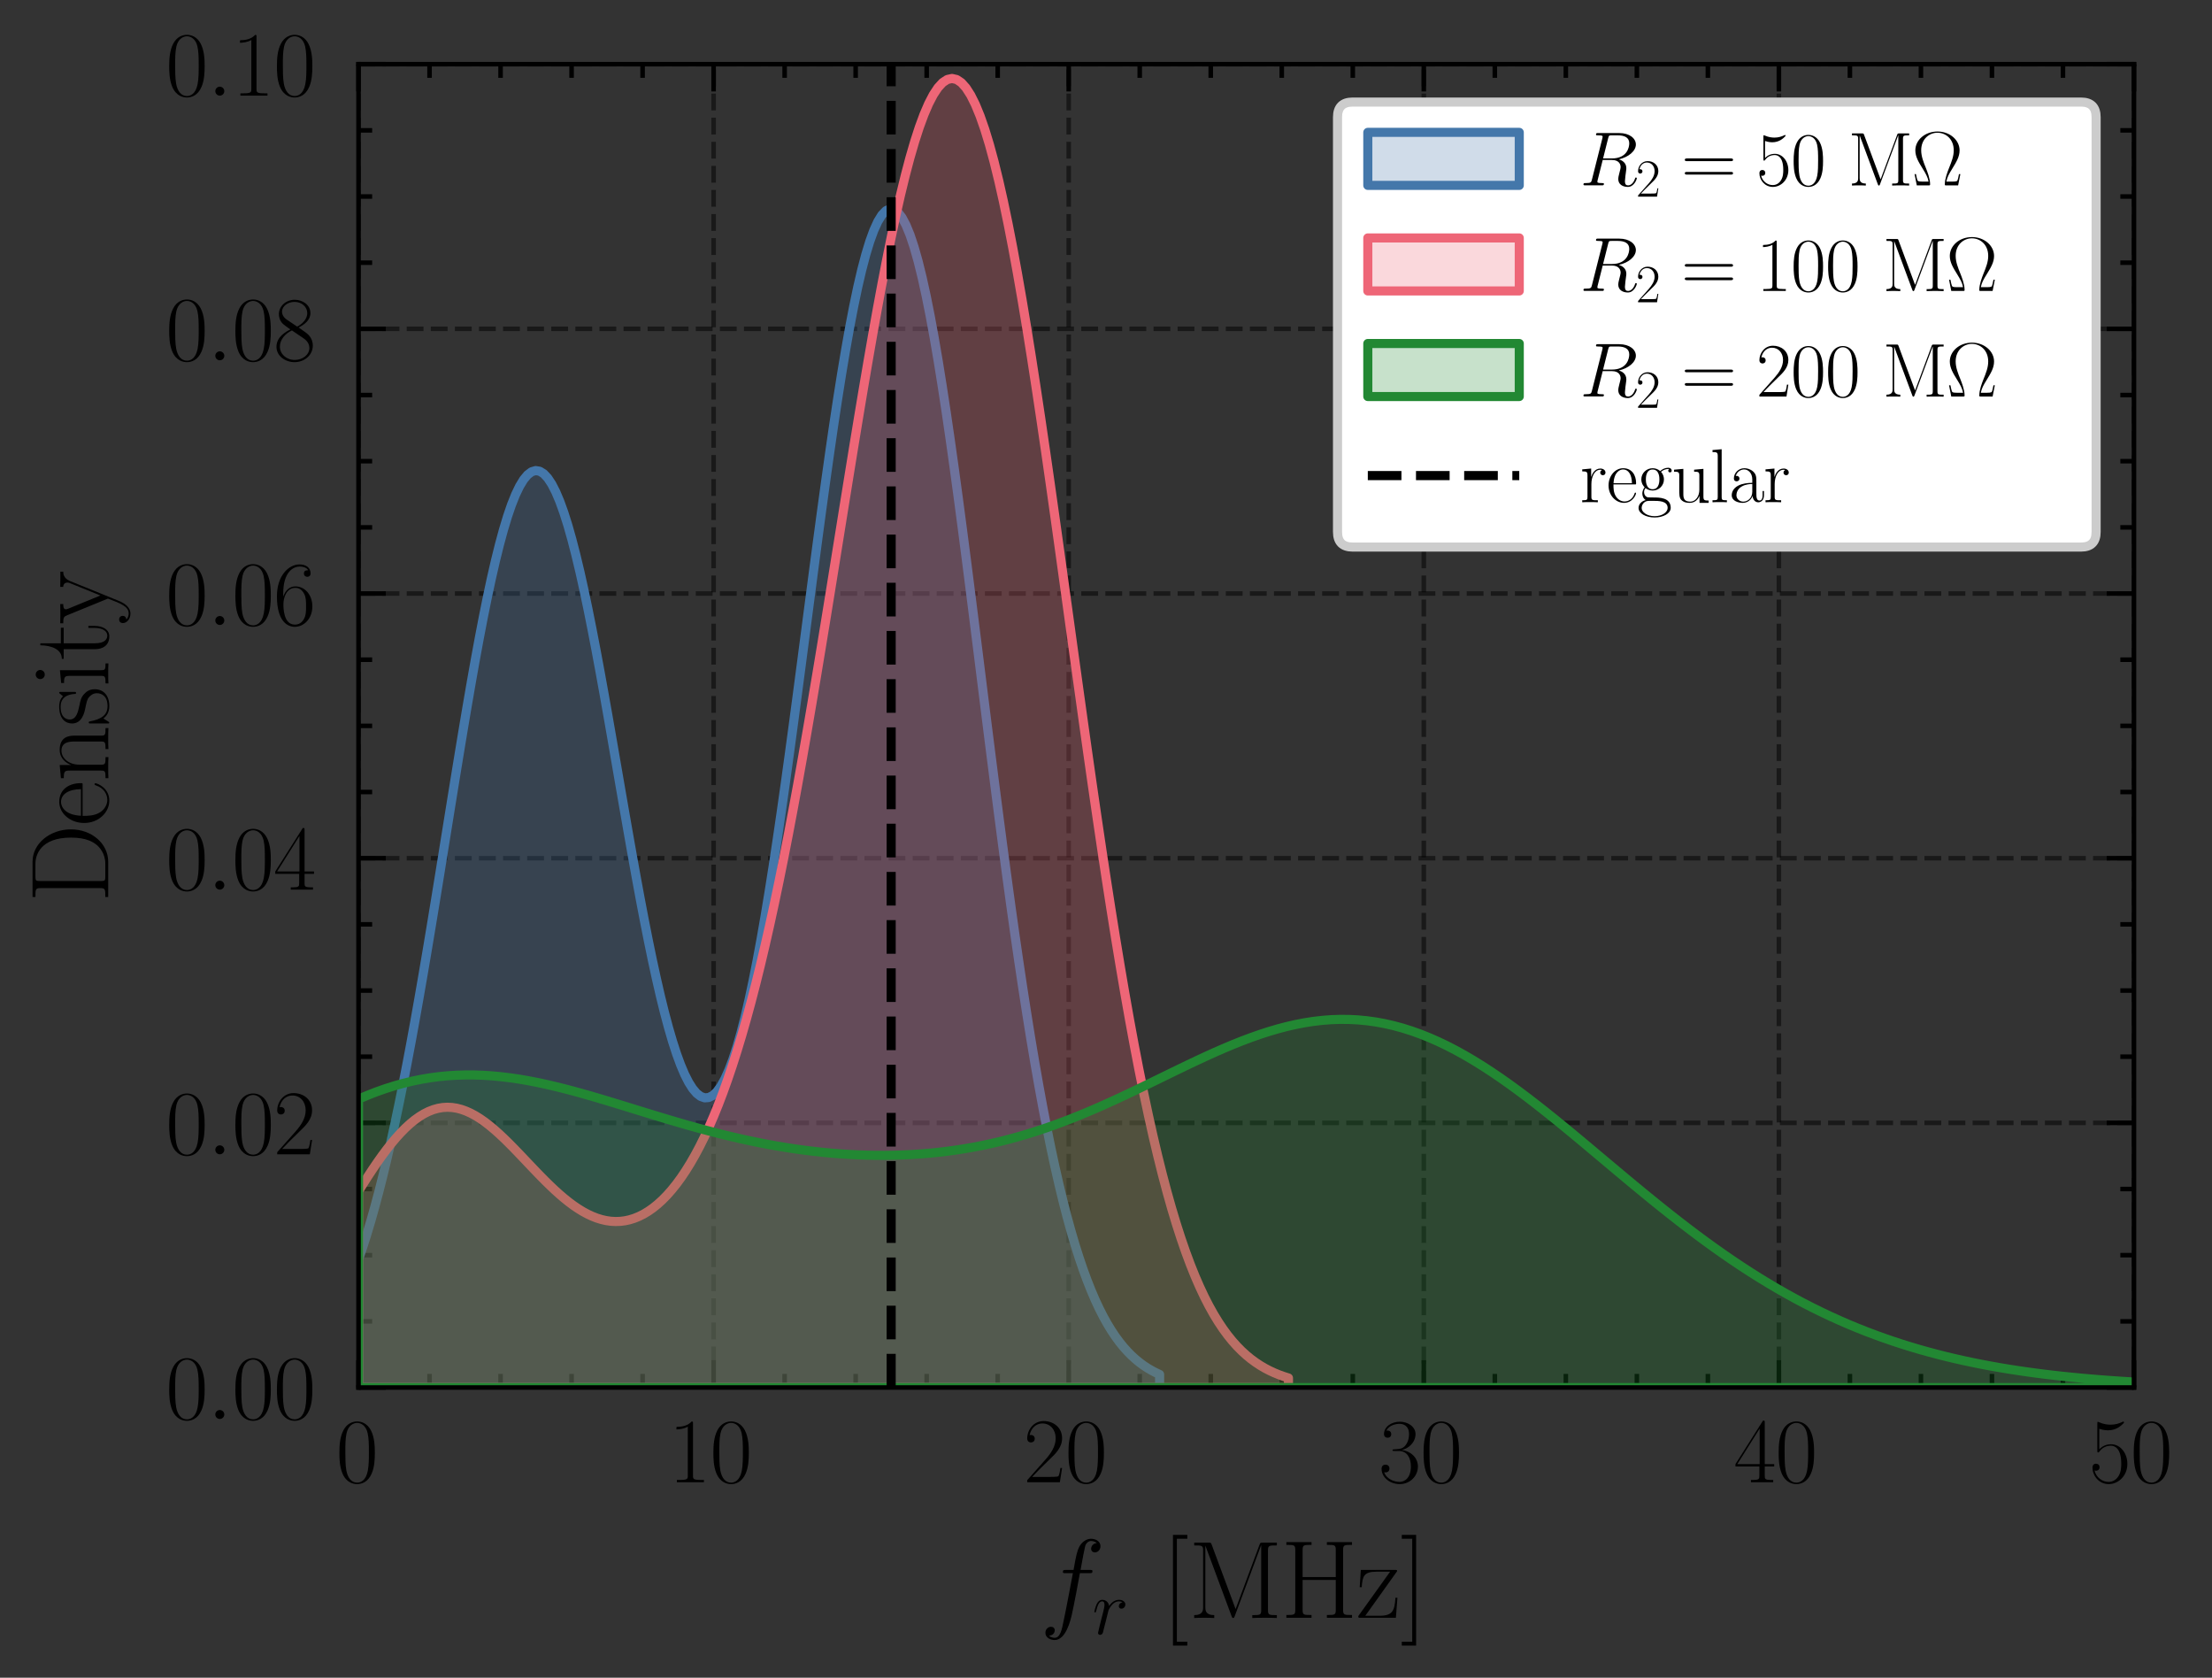 <?xml version="1.0" encoding="utf-8" standalone="no"?>
<!DOCTYPE svg PUBLIC "-//W3C//DTD SVG 1.1//EN"
  "http://www.w3.org/Graphics/SVG/1.1/DTD/svg11.dtd">
<svg xmlns:xlink="http://www.w3.org/1999/xlink" width="243.32pt" height="184.5pt" viewBox="0 0 243.32 184.5" xmlns="http://www.w3.org/2000/svg" version="1.1">
 <rect x="0" y="0" width="243.32" height="184.5" fill="#333333" stroke="none"/>
 <defs>
  <style type="text/css">*{stroke-linejoin: round; stroke-linecap: butt}</style>
 </defs>
 <g id="figure_1">
  <g id="patch_1">
   <path d="M -0 184.5 
L 243.32 184.5 
L 243.32 0 
L -0 0 
L -0 184.5 
z
" style="fill: none"/>
  </g>
  <g id="axes_1">
   <g id="patch_2">
    <path d="M 39.438 152.589 
L 234.738 152.589 
L 234.738 7.059 
L 39.438 7.059 
L 39.438 152.589 
z
" style="fill: none"/>
   </g>
   <g id="matplotlib.axis_1">
    <g id="xtick_1">
     <g id="line2d_1">
      <path d="M 39.438 152.589 
L 39.438 7.059 
" clip-path="url(#p58d120a26a)" style="fill: none; stroke-dasharray: 1.85,0.8; stroke-dashoffset: 0; stroke: #000000; stroke-opacity: 0.5; stroke-width: 0.5"/>
     </g>
     <g id="line2d_2">
      <defs>
       <path id="m8d6bbf8b81" d="M 0 0 
L 0 -3 
" style="stroke: #000000; stroke-width: 0.5"/>
      </defs>
      <g>
       <use xlink:href="#m8d6bbf8b81" x="39.438" y="152.589" style="stroke: #000000; stroke-width: 0.5"/>
      </g>
     </g>
     <g id="line2d_3">
      <defs>
       <path id="ma616d08cb6" d="M 0 0 
L 0 3 
" style="stroke: #000000; stroke-width: 0.5"/>
      </defs>
      <g>
       <use xlink:href="#ma616d08cb6" x="39.438" y="7.059" style="stroke: #000000; stroke-width: 0.5"/>
      </g>
     </g>
     <g id="text_1">
      <!-- $\mathdefault{0}$ -->
      <g transform="translate(36.948 163.008) scale(0.1 -0.1)">
       <defs>
        <path id="CMR17-30" d="M 2688 2025 
C 2688 2416 2682 3080 2413 3591 
C 2176 4039 1798 4198 1466 4198 
C 1158 4198 768 4058 525 3597 
C 269 3118 243 2524 243 2025 
C 243 1661 250 1106 448 619 
C 723 -39 1216 -128 1466 -128 
C 1760 -128 2208 -7 2470 600 
C 2662 1042 2688 1559 2688 2025 
z
M 1466 -26 
C 1056 -26 813 325 723 812 
C 653 1188 653 1738 653 2096 
C 653 2588 653 2997 736 3387 
C 858 3929 1216 4096 1466 4096 
C 1728 4096 2067 3923 2189 3400 
C 2272 3036 2278 2607 2278 2096 
C 2278 1680 2278 1169 2202 792 
C 2067 95 1690 -26 1466 -26 
z
" transform="scale(0.016)"/>
       </defs>
       <use xlink:href="#CMR17-30" transform="scale(0.996)"/>
      </g>
     </g>
    </g>
    <g id="xtick_2">
     <g id="line2d_4">
      <path d="M 78.498 152.589 
L 78.498 7.059 
" clip-path="url(#p58d120a26a)" style="fill: none; stroke-dasharray: 1.85,0.8; stroke-dashoffset: 0; stroke: #000000; stroke-opacity: 0.5; stroke-width: 0.5"/>
     </g>
     <g id="line2d_5">
      <g>
       <use xlink:href="#m8d6bbf8b81" x="78.498" y="152.589" style="stroke: #000000; stroke-width: 0.5"/>
      </g>
     </g>
     <g id="line2d_6">
      <g>
       <use xlink:href="#ma616d08cb6" x="78.498" y="7.059" style="stroke: #000000; stroke-width: 0.5"/>
      </g>
     </g>
     <g id="text_2">
      <!-- $\mathdefault{10}$ -->
      <g transform="translate(73.517 163.008) scale(0.1 -0.1)">
       <defs>
        <path id="CMR17-31" d="M 1702 4058 
C 1702 4192 1696 4192 1606 4192 
C 1357 3916 979 3827 621 3827 
C 602 3827 570 3827 563 3808 
C 557 3795 557 3782 557 3648 
C 755 3648 1088 3686 1344 3839 
L 1344 461 
C 1344 236 1331 160 781 160 
L 589 160 
L 589 0 
C 896 0 1216 0 1523 0 
C 1830 0 2150 0 2458 0 
L 2458 160 
L 2266 160 
C 1715 160 1702 230 1702 458 
L 1702 4058 
z
" transform="scale(0.016)"/>
       </defs>
       <use xlink:href="#CMR17-31" transform="scale(0.996)"/>
       <use xlink:href="#CMR17-30" transform="translate(45.69 0) scale(0.996)"/>
      </g>
     </g>
    </g>
    <g id="xtick_3">
     <g id="line2d_7">
      <path d="M 117.558 152.589 
L 117.558 7.059 
" clip-path="url(#p58d120a26a)" style="fill: none; stroke-dasharray: 1.85,0.8; stroke-dashoffset: 0; stroke: #000000; stroke-opacity: 0.5; stroke-width: 0.5"/>
     </g>
     <g id="line2d_8">
      <g>
       <use xlink:href="#m8d6bbf8b81" x="117.558" y="152.589" style="stroke: #000000; stroke-width: 0.5"/>
      </g>
     </g>
     <g id="line2d_9">
      <g>
       <use xlink:href="#ma616d08cb6" x="117.558" y="7.059" style="stroke: #000000; stroke-width: 0.5"/>
      </g>
     </g>
     <g id="text_3">
      <!-- $\mathdefault{20}$ -->
      <g transform="translate(112.577 163.008) scale(0.1 -0.1)">
       <defs>
        <path id="CMR17-32" d="M 2669 989 
L 2554 989 
C 2490 536 2438 459 2413 420 
C 2381 369 1920 369 1830 369 
L 602 369 
C 832 619 1280 1072 1824 1597 
C 2214 1967 2669 2402 2669 3035 
C 2669 3790 2067 4224 1395 4224 
C 691 4224 262 3604 262 3030 
C 262 2780 448 2748 525 2748 
C 589 2748 781 2787 781 3010 
C 781 3207 614 3264 525 3264 
C 486 3264 448 3258 422 3245 
C 544 3790 915 4058 1306 4058 
C 1862 4058 2227 3617 2227 3035 
C 2227 2479 1901 2000 1536 1584 
L 262 146 
L 262 0 
L 2515 0 
L 2669 989 
z
" transform="scale(0.016)"/>
       </defs>
       <use xlink:href="#CMR17-32" transform="scale(0.996)"/>
       <use xlink:href="#CMR17-30" transform="translate(45.69 0) scale(0.996)"/>
      </g>
     </g>
    </g>
    <g id="xtick_4">
     <g id="line2d_10">
      <path d="M 156.618 152.589 
L 156.618 7.059 
" clip-path="url(#p58d120a26a)" style="fill: none; stroke-dasharray: 1.85,0.8; stroke-dashoffset: 0; stroke: #000000; stroke-opacity: 0.5; stroke-width: 0.5"/>
     </g>
     <g id="line2d_11">
      <g>
       <use xlink:href="#m8d6bbf8b81" x="156.618" y="152.589" style="stroke: #000000; stroke-width: 0.5"/>
      </g>
     </g>
     <g id="line2d_12">
      <g>
       <use xlink:href="#ma616d08cb6" x="156.618" y="7.059" style="stroke: #000000; stroke-width: 0.5"/>
      </g>
     </g>
     <g id="text_4">
      <!-- $\mathdefault{30}$ -->
      <g transform="translate(151.637 163.008) scale(0.1 -0.1)">
       <defs>
        <path id="CMR17-33" d="M 1414 2157 
C 1984 2157 2234 1662 2234 1090 
C 2234 320 1824 25 1453 25 
C 1114 25 563 194 390 693 
C 422 680 454 680 486 680 
C 640 680 755 782 755 948 
C 755 1133 614 1216 486 1216 
C 378 1216 211 1165 211 926 
C 211 335 787 -128 1466 -128 
C 2176 -128 2720 430 2720 1085 
C 2720 1707 2208 2157 1600 2227 
C 2086 2328 2554 2756 2554 3329 
C 2554 3820 2048 4179 1472 4179 
C 890 4179 378 3829 378 3329 
C 378 3110 544 3072 627 3072 
C 762 3072 877 3155 877 3321 
C 877 3486 762 3569 627 3569 
C 602 3569 570 3569 544 3557 
C 730 3959 1235 4032 1459 4032 
C 1683 4032 2106 3925 2106 3320 
C 2106 3143 2080 2828 1862 2550 
C 1670 2304 1453 2304 1242 2284 
C 1210 2284 1062 2269 1037 2269 
C 992 2263 966 2257 966 2208 
C 966 2163 973 2157 1101 2157 
L 1414 2157 
z
" transform="scale(0.016)"/>
       </defs>
       <use xlink:href="#CMR17-33" transform="scale(0.996)"/>
       <use xlink:href="#CMR17-30" transform="translate(45.69 0) scale(0.996)"/>
      </g>
     </g>
    </g>
    <g id="xtick_5">
     <g id="line2d_13">
      <path d="M 195.678 152.589 
L 195.678 7.059 
" clip-path="url(#p58d120a26a)" style="fill: none; stroke-dasharray: 1.85,0.8; stroke-dashoffset: 0; stroke: #000000; stroke-opacity: 0.5; stroke-width: 0.5"/>
     </g>
     <g id="line2d_14">
      <g>
       <use xlink:href="#m8d6bbf8b81" x="195.678" y="152.589" style="stroke: #000000; stroke-width: 0.5"/>
      </g>
     </g>
     <g id="line2d_15">
      <g>
       <use xlink:href="#ma616d08cb6" x="195.678" y="7.059" style="stroke: #000000; stroke-width: 0.5"/>
      </g>
     </g>
     <g id="text_5">
      <!-- $\mathdefault{40}$ -->
      <g transform="translate(190.697 163.008) scale(0.1 -0.1)">
       <defs>
        <path id="CMR17-34" d="M 2150 4122 
C 2150 4256 2144 4256 2029 4256 
L 128 1254 
L 128 1088 
L 1779 1088 
L 1779 457 
C 1779 224 1766 160 1318 160 
L 1197 160 
L 1197 0 
C 1402 0 1747 0 1965 0 
C 2182 0 2528 0 2733 0 
L 2733 160 
L 2611 160 
C 2163 160 2150 224 2150 457 
L 2150 1088 
L 2803 1088 
L 2803 1254 
L 2150 1254 
L 2150 4122 
z
M 1798 3703 
L 1798 1254 
L 256 1254 
L 1798 3703 
z
" transform="scale(0.016)"/>
       </defs>
       <use xlink:href="#CMR17-34" transform="scale(0.996)"/>
       <use xlink:href="#CMR17-30" transform="translate(45.69 0) scale(0.996)"/>
      </g>
     </g>
    </g>
    <g id="xtick_6">
     <g id="line2d_16">
      <path d="M 234.738 152.589 
L 234.738 7.059 
" clip-path="url(#p58d120a26a)" style="fill: none; stroke-dasharray: 1.85,0.8; stroke-dashoffset: 0; stroke: #000000; stroke-opacity: 0.5; stroke-width: 0.5"/>
     </g>
     <g id="line2d_17">
      <g>
       <use xlink:href="#m8d6bbf8b81" x="234.738" y="152.589" style="stroke: #000000; stroke-width: 0.5"/>
      </g>
     </g>
     <g id="line2d_18">
      <g>
       <use xlink:href="#ma616d08cb6" x="234.738" y="7.059" style="stroke: #000000; stroke-width: 0.5"/>
      </g>
     </g>
     <g id="text_6">
      <!-- $\mathdefault{50}$ -->
      <g transform="translate(229.757 163.008) scale(0.1 -0.1)">
       <defs>
        <path id="CMR17-35" d="M 730 3692 
C 794 3666 1056 3584 1325 3584 
C 1920 3584 2246 3911 2432 4100 
C 2432 4157 2432 4192 2394 4192 
C 2387 4192 2374 4192 2323 4163 
C 2099 4058 1837 3973 1517 3973 
C 1325 3973 1037 3999 723 4139 
C 653 4171 640 4171 634 4171 
C 602 4171 595 4164 595 4037 
L 595 2203 
C 595 2089 595 2057 659 2057 
C 691 2057 704 2070 736 2114 
C 941 2401 1222 2522 1542 2522 
C 1766 2522 2246 2382 2246 1289 
C 2246 1085 2246 715 2054 421 
C 1894 159 1645 25 1370 25 
C 947 25 518 320 403 814 
C 429 807 480 795 506 795 
C 589 795 749 840 749 1038 
C 749 1210 627 1280 506 1280 
C 358 1280 262 1190 262 1011 
C 262 454 704 -128 1382 -128 
C 2042 -128 2669 440 2669 1264 
C 2669 2030 2170 2624 1549 2624 
C 1222 2624 947 2503 730 2274 
L 730 3692 
z
" transform="scale(0.016)"/>
       </defs>
       <use xlink:href="#CMR17-35" transform="scale(0.996)"/>
       <use xlink:href="#CMR17-30" transform="translate(45.69 0) scale(0.996)"/>
      </g>
     </g>
    </g>
    <g id="xtick_7">
     <g id="line2d_19">
      <defs>
       <path id="m9798e1c605" d="M 0 0 
L 0 -1.5 
" style="stroke: #000000; stroke-width: 0.5"/>
      </defs>
      <g>
       <use xlink:href="#m9798e1c605" x="47.25" y="152.589" style="stroke: #000000; stroke-width: 0.5"/>
      </g>
     </g>
     <g id="line2d_20">
      <defs>
       <path id="m26ac56bde5" d="M 0 0 
L 0 1.5 
" style="stroke: #000000; stroke-width: 0.5"/>
      </defs>
      <g>
       <use xlink:href="#m26ac56bde5" x="47.25" y="7.059" style="stroke: #000000; stroke-width: 0.5"/>
      </g>
     </g>
    </g>
    <g id="xtick_8">
     <g id="line2d_21">
      <g>
       <use xlink:href="#m9798e1c605" x="55.062" y="152.589" style="stroke: #000000; stroke-width: 0.5"/>
      </g>
     </g>
     <g id="line2d_22">
      <g>
       <use xlink:href="#m26ac56bde5" x="55.062" y="7.059" style="stroke: #000000; stroke-width: 0.5"/>
      </g>
     </g>
    </g>
    <g id="xtick_9">
     <g id="line2d_23">
      <g>
       <use xlink:href="#m9798e1c605" x="62.874" y="152.589" style="stroke: #000000; stroke-width: 0.5"/>
      </g>
     </g>
     <g id="line2d_24">
      <g>
       <use xlink:href="#m26ac56bde5" x="62.874" y="7.059" style="stroke: #000000; stroke-width: 0.5"/>
      </g>
     </g>
    </g>
    <g id="xtick_10">
     <g id="line2d_25">
      <g>
       <use xlink:href="#m9798e1c605" x="70.686" y="152.589" style="stroke: #000000; stroke-width: 0.5"/>
      </g>
     </g>
     <g id="line2d_26">
      <g>
       <use xlink:href="#m26ac56bde5" x="70.686" y="7.059" style="stroke: #000000; stroke-width: 0.5"/>
      </g>
     </g>
    </g>
    <g id="xtick_11">
     <g id="line2d_27">
      <g>
       <use xlink:href="#m9798e1c605" x="86.31" y="152.589" style="stroke: #000000; stroke-width: 0.5"/>
      </g>
     </g>
     <g id="line2d_28">
      <g>
       <use xlink:href="#m26ac56bde5" x="86.31" y="7.059" style="stroke: #000000; stroke-width: 0.5"/>
      </g>
     </g>
    </g>
    <g id="xtick_12">
     <g id="line2d_29">
      <g>
       <use xlink:href="#m9798e1c605" x="94.122" y="152.589" style="stroke: #000000; stroke-width: 0.5"/>
      </g>
     </g>
     <g id="line2d_30">
      <g>
       <use xlink:href="#m26ac56bde5" x="94.122" y="7.059" style="stroke: #000000; stroke-width: 0.5"/>
      </g>
     </g>
    </g>
    <g id="xtick_13">
     <g id="line2d_31">
      <g>
       <use xlink:href="#m9798e1c605" x="101.934" y="152.589" style="stroke: #000000; stroke-width: 0.5"/>
      </g>
     </g>
     <g id="line2d_32">
      <g>
       <use xlink:href="#m26ac56bde5" x="101.934" y="7.059" style="stroke: #000000; stroke-width: 0.5"/>
      </g>
     </g>
    </g>
    <g id="xtick_14">
     <g id="line2d_33">
      <g>
       <use xlink:href="#m9798e1c605" x="109.746" y="152.589" style="stroke: #000000; stroke-width: 0.5"/>
      </g>
     </g>
     <g id="line2d_34">
      <g>
       <use xlink:href="#m26ac56bde5" x="109.746" y="7.059" style="stroke: #000000; stroke-width: 0.5"/>
      </g>
     </g>
    </g>
    <g id="xtick_15">
     <g id="line2d_35">
      <g>
       <use xlink:href="#m9798e1c605" x="125.37" y="152.589" style="stroke: #000000; stroke-width: 0.5"/>
      </g>
     </g>
     <g id="line2d_36">
      <g>
       <use xlink:href="#m26ac56bde5" x="125.37" y="7.059" style="stroke: #000000; stroke-width: 0.5"/>
      </g>
     </g>
    </g>
    <g id="xtick_16">
     <g id="line2d_37">
      <g>
       <use xlink:href="#m9798e1c605" x="133.182" y="152.589" style="stroke: #000000; stroke-width: 0.5"/>
      </g>
     </g>
     <g id="line2d_38">
      <g>
       <use xlink:href="#m26ac56bde5" x="133.182" y="7.059" style="stroke: #000000; stroke-width: 0.5"/>
      </g>
     </g>
    </g>
    <g id="xtick_17">
     <g id="line2d_39">
      <g>
       <use xlink:href="#m9798e1c605" x="140.994" y="152.589" style="stroke: #000000; stroke-width: 0.5"/>
      </g>
     </g>
     <g id="line2d_40">
      <g>
       <use xlink:href="#m26ac56bde5" x="140.994" y="7.059" style="stroke: #000000; stroke-width: 0.5"/>
      </g>
     </g>
    </g>
    <g id="xtick_18">
     <g id="line2d_41">
      <g>
       <use xlink:href="#m9798e1c605" x="148.806" y="152.589" style="stroke: #000000; stroke-width: 0.5"/>
      </g>
     </g>
     <g id="line2d_42">
      <g>
       <use xlink:href="#m26ac56bde5" x="148.806" y="7.059" style="stroke: #000000; stroke-width: 0.5"/>
      </g>
     </g>
    </g>
    <g id="xtick_19">
     <g id="line2d_43">
      <g>
       <use xlink:href="#m9798e1c605" x="164.43" y="152.589" style="stroke: #000000; stroke-width: 0.5"/>
      </g>
     </g>
     <g id="line2d_44">
      <g>
       <use xlink:href="#m26ac56bde5" x="164.43" y="7.059" style="stroke: #000000; stroke-width: 0.5"/>
      </g>
     </g>
    </g>
    <g id="xtick_20">
     <g id="line2d_45">
      <g>
       <use xlink:href="#m9798e1c605" x="172.242" y="152.589" style="stroke: #000000; stroke-width: 0.5"/>
      </g>
     </g>
     <g id="line2d_46">
      <g>
       <use xlink:href="#m26ac56bde5" x="172.242" y="7.059" style="stroke: #000000; stroke-width: 0.5"/>
      </g>
     </g>
    </g>
    <g id="xtick_21">
     <g id="line2d_47">
      <g>
       <use xlink:href="#m9798e1c605" x="180.054" y="152.589" style="stroke: #000000; stroke-width: 0.5"/>
      </g>
     </g>
     <g id="line2d_48">
      <g>
       <use xlink:href="#m26ac56bde5" x="180.054" y="7.059" style="stroke: #000000; stroke-width: 0.5"/>
      </g>
     </g>
    </g>
    <g id="xtick_22">
     <g id="line2d_49">
      <g>
       <use xlink:href="#m9798e1c605" x="187.866" y="152.589" style="stroke: #000000; stroke-width: 0.5"/>
      </g>
     </g>
     <g id="line2d_50">
      <g>
       <use xlink:href="#m26ac56bde5" x="187.866" y="7.059" style="stroke: #000000; stroke-width: 0.5"/>
      </g>
     </g>
    </g>
    <g id="xtick_23">
     <g id="line2d_51">
      <g>
       <use xlink:href="#m9798e1c605" x="203.49" y="152.589" style="stroke: #000000; stroke-width: 0.5"/>
      </g>
     </g>
     <g id="line2d_52">
      <g>
       <use xlink:href="#m26ac56bde5" x="203.49" y="7.059" style="stroke: #000000; stroke-width: 0.5"/>
      </g>
     </g>
    </g>
    <g id="xtick_24">
     <g id="line2d_53">
      <g>
       <use xlink:href="#m9798e1c605" x="211.302" y="152.589" style="stroke: #000000; stroke-width: 0.5"/>
      </g>
     </g>
     <g id="line2d_54">
      <g>
       <use xlink:href="#m26ac56bde5" x="211.302" y="7.059" style="stroke: #000000; stroke-width: 0.5"/>
      </g>
     </g>
    </g>
    <g id="xtick_25">
     <g id="line2d_55">
      <g>
       <use xlink:href="#m9798e1c605" x="219.114" y="152.589" style="stroke: #000000; stroke-width: 0.5"/>
      </g>
     </g>
     <g id="line2d_56">
      <g>
       <use xlink:href="#m26ac56bde5" x="219.114" y="7.059" style="stroke: #000000; stroke-width: 0.5"/>
      </g>
     </g>
    </g>
    <g id="xtick_26">
     <g id="line2d_57">
      <g>
       <use xlink:href="#m9798e1c605" x="226.926" y="152.589" style="stroke: #000000; stroke-width: 0.5"/>
      </g>
     </g>
     <g id="line2d_58">
      <g>
       <use xlink:href="#m26ac56bde5" x="226.926" y="7.059" style="stroke: #000000; stroke-width: 0.5"/>
      </g>
     </g>
    </g>
    <g id="text_7">
     <!-- $f_r$ [MHz] -->
     <g transform="translate(114.371 177.911) scale(0.12 -0.12)">
      <defs>
       <path id="CMMI12-66" d="M 2854 2566 
C 2982 2566 3034 2566 3034 2688 
C 3034 2752 2982 2752 2867 2752 
L 2349 2752 
C 2470 3429 2560 3897 2611 4107 
C 2650 4265 2784 4416 2950 4416 
C 3085 4416 3219 4358 3283 4298 
C 3034 4272 2957 4082 2957 3969 
C 2957 3837 3053 3759 3174 3759 
C 3302 3759 3494 3870 3494 4119 
C 3494 4393 3226 4544 2944 4544 
C 2669 4544 2400 4334 2272 4078 
C 2157 3848 2093 3611 1946 2752 
L 1517 2752 
C 1395 2752 1331 2752 1331 2637 
C 1331 2566 1370 2566 1498 2566 
L 1907 2566 
C 1792 1976 1530 542 1382 -137 
C 1274 -689 1178 -1152 858 -1152 
C 838 -1152 653 -1152 538 -1031 
C 864 -1005 864 -726 864 -720 
C 864 -593 768 -517 646 -517 
C 518 -517 326 -625 326 -867 
C 326 -1140 608 -1280 858 -1280 
C 1510 -1280 1779 -118 1850 199 
C 1965 688 2278 2376 2310 2566 
L 2854 2566 
z
" transform="scale(0.016)"/>
       <path id="CMMI12-72" d="M 2490 2612 
C 2291 2574 2189 2433 2189 2293 
C 2189 2139 2310 2088 2400 2088 
C 2579 2088 2726 2242 2726 2433 
C 2726 2638 2528 2816 2208 2816 
C 1952 2816 1658 2701 1389 2312 
C 1344 2650 1088 2816 832 2816 
C 582 2816 454 2625 378 2484 
C 269 2254 173 1871 173 1839 
C 173 1814 198 1782 243 1782 
C 294 1782 301 1788 339 1935 
C 435 2318 557 2689 813 2689 
C 966 2689 1011 2580 1011 2395 
C 1011 2254 947 2005 902 1807 
L 723 1118 
C 698 996 627 709 595 594 
C 550 428 480 128 480 96 
C 480 6 550 -64 646 -64 
C 717 -64 838 -19 877 109 
C 896 160 1133 1124 1171 1271 
C 1203 1411 1242 1546 1274 1686 
C 1299 1775 1325 1878 1344 1961 
C 1363 2018 1536 2331 1696 2472 
C 1773 2542 1939 2689 2202 2689 
C 2304 2689 2406 2670 2490 2612 
z
" transform="scale(0.016)"/>
       <path id="CMR17-5b" d="M 1504 -1600 
L 1504 -1377 
L 902 -1377 
L 902 4544 
L 1504 4544 
L 1504 4767 
L 678 4767 
L 678 -1600 
L 1504 -1600 
z
" transform="scale(0.016)"/>
       <path id="CMR17-4d" d="M 1338 4224 
C 1299 4320 1293 4320 1158 4320 
L 339 4320 
L 339 4160 
C 781 4160 851 4160 851 3875 
L 851 610 
C 851 451 851 153 339 153 
L 339 -13 
C 486 0 755 0 915 0 
C 1075 0 1344 0 1491 -13 
L 1491 153 
C 979 153 979 451 979 610 
L 979 4135 
L 986 4135 
L 2490 89 
C 2515 25 2528 -13 2579 -13 
C 2630 -13 2643 25 2669 89 
L 4186 4166 
L 4192 4166 
L 4192 438 
C 4192 153 4122 153 3680 153 
L 3680 -13 
C 3853 0 4198 0 4384 0 
C 4570 0 4922 0 5094 -13 
L 5094 153 
C 4653 153 4582 153 4582 438 
L 4582 3875 
C 4582 4160 4653 4160 5094 4160 
L 5094 4320 
L 4282 4320 
C 4147 4320 4141 4314 4102 4218 
L 2720 502 
L 1338 4224 
z
" transform="scale(0.016)"/>
       <path id="CMR17-48" d="M 3590 3905 
C 3590 4192 3661 4192 4102 4192 
L 4102 4352 
C 3917 4352 3578 4352 3379 4352 
C 3181 4352 2842 4352 2656 4352 
L 2656 4192 
C 3098 4192 3168 4192 3168 3904 
L 3168 2341 
L 1261 2341 
L 1261 3904 
C 1261 4192 1331 4192 1773 4192 
L 1773 4352 
C 1587 4352 1248 4352 1050 4352 
C 851 4352 512 4352 326 4352 
L 326 4192 
C 768 4192 838 4192 838 3905 
L 838 447 
C 838 160 768 160 326 160 
L 326 0 
C 512 0 851 0 1050 0 
C 1248 0 1587 0 1773 0 
L 1773 160 
C 1331 160 1261 160 1261 446 
L 1261 2176 
L 3168 2176 
L 3168 446 
C 3168 160 3098 160 2656 160 
L 2656 0 
C 2842 0 3181 0 3379 0 
C 3578 0 3917 0 4102 0 
L 4102 160 
C 3661 160 3590 160 3590 447 
L 3590 3905 
z
" transform="scale(0.016)"/>
       <path id="CMR17-7a" d="M 2310 2605 
C 2362 2670 2362 2682 2362 2695 
C 2362 2752 2336 2752 2221 2752 
L 275 2752 
L 211 1760 
L 326 1760 
C 371 2381 442 2650 1178 2650 
L 1958 2650 
L 128 96 
C 128 0 134 0 269 0 
L 2291 0 
L 2381 1152 
L 2266 1152 
C 2214 442 2131 115 1350 115 
L 531 115 
L 2310 2605 
z
" transform="scale(0.016)"/>
       <path id="CMR17-5d" d="M 915 4767 
L 90 4767 
L 90 4544 
L 691 4544 
L 691 -1377 
L 90 -1377 
L 90 -1600 
L 915 -1600 
L 915 4767 
z
" transform="scale(0.016)"/>
      </defs>
      <use xlink:href="#CMMI12-66" transform="scale(0.996)"/>
      <use xlink:href="#CMMI12-72" transform="translate(48.083 -14.944) scale(0.697)"/>
      <use xlink:href="#CMR17-5b" transform="translate(111.327 0) scale(0.996)"/>
      <use xlink:href="#CMR17-4d" transform="translate(136.198 0) scale(0.996)"/>
      <use xlink:href="#CMR17-48" transform="translate(220.885 0) scale(0.996)"/>
      <use xlink:href="#CMR17-7a" transform="translate(289.957 0) scale(0.996)"/>
      <use xlink:href="#CMR17-5d" transform="translate(330.443 0) scale(0.996)"/>
     </g>
    </g>
   </g>
   <g id="matplotlib.axis_2">
    <g id="ytick_1">
     <g id="line2d_59">
      <path d="M 39.438 152.589 
L 234.738 152.589 
" clip-path="url(#p58d120a26a)" style="fill: none; stroke-dasharray: 1.85,0.8; stroke-dashoffset: 0; stroke: #000000; stroke-opacity: 0.5; stroke-width: 0.5"/>
     </g>
     <g id="line2d_60">
      <defs>
       <path id="me25e13ba5a" d="M 0 0 
L 3 0 
" style="stroke: #000000; stroke-width: 0.5"/>
      </defs>
      <g>
       <use xlink:href="#me25e13ba5a" x="39.438" y="152.589" style="stroke: #000000; stroke-width: 0.5"/>
      </g>
     </g>
     <g id="line2d_61">
      <defs>
       <path id="m5599e371b0" d="M 0 0 
L -3 0 
" style="stroke: #000000; stroke-width: 0.5"/>
      </defs>
      <g>
       <use xlink:href="#m5599e371b0" x="234.738" y="152.589" style="stroke: #000000; stroke-width: 0.5"/>
      </g>
     </g>
     <g id="text_8">
      <!-- $\mathdefault{0.00}$ -->
      <g transform="translate(18.227 156.048) scale(0.1 -0.1)">
       <defs>
        <path id="CMMI12-3a" d="M 1178 307 
C 1178 492 1024 619 870 619 
C 685 619 557 466 557 313 
C 557 128 710 0 864 0 
C 1050 0 1178 153 1178 307 
z
" transform="scale(0.016)"/>
       </defs>
       <use xlink:href="#CMR17-30" transform="scale(0.996)"/>
       <use xlink:href="#CMMI12-3a" transform="translate(45.69 0) scale(0.996)"/>
       <use xlink:href="#CMR17-30" transform="translate(72.788 0) scale(0.996)"/>
       <use xlink:href="#CMR17-30" transform="translate(118.478 0) scale(0.996)"/>
      </g>
     </g>
    </g>
    <g id="ytick_2">
     <g id="line2d_62">
      <path d="M 39.438 123.483 
L 234.738 123.483 
" clip-path="url(#p58d120a26a)" style="fill: none; stroke-dasharray: 1.85,0.8; stroke-dashoffset: 0; stroke: #000000; stroke-opacity: 0.5; stroke-width: 0.5"/>
     </g>
     <g id="line2d_63">
      <g>
       <use xlink:href="#me25e13ba5a" x="39.438" y="123.483" style="stroke: #000000; stroke-width: 0.5"/>
      </g>
     </g>
     <g id="line2d_64">
      <g>
       <use xlink:href="#m5599e371b0" x="234.738" y="123.483" style="stroke: #000000; stroke-width: 0.5"/>
      </g>
     </g>
     <g id="text_9">
      <!-- $\mathdefault{0.02}$ -->
      <g transform="translate(18.227 126.942) scale(0.1 -0.1)">
       <use xlink:href="#CMR17-30" transform="scale(0.996)"/>
       <use xlink:href="#CMMI12-3a" transform="translate(45.69 0) scale(0.996)"/>
       <use xlink:href="#CMR17-30" transform="translate(72.788 0) scale(0.996)"/>
       <use xlink:href="#CMR17-32" transform="translate(118.478 0) scale(0.996)"/>
      </g>
     </g>
    </g>
    <g id="ytick_3">
     <g id="line2d_65">
      <path d="M 39.438 94.377 
L 234.738 94.377 
" clip-path="url(#p58d120a26a)" style="fill: none; stroke-dasharray: 1.85,0.8; stroke-dashoffset: 0; stroke: #000000; stroke-opacity: 0.5; stroke-width: 0.5"/>
     </g>
     <g id="line2d_66">
      <g>
       <use xlink:href="#me25e13ba5a" x="39.438" y="94.377" style="stroke: #000000; stroke-width: 0.5"/>
      </g>
     </g>
     <g id="line2d_67">
      <g>
       <use xlink:href="#m5599e371b0" x="234.738" y="94.377" style="stroke: #000000; stroke-width: 0.5"/>
      </g>
     </g>
     <g id="text_10">
      <!-- $\mathdefault{0.04}$ -->
      <g transform="translate(18.227 97.836) scale(0.1 -0.1)">
       <use xlink:href="#CMR17-30" transform="scale(0.996)"/>
       <use xlink:href="#CMMI12-3a" transform="translate(45.69 0) scale(0.996)"/>
       <use xlink:href="#CMR17-30" transform="translate(72.788 0) scale(0.996)"/>
       <use xlink:href="#CMR17-34" transform="translate(118.478 0) scale(0.996)"/>
      </g>
     </g>
    </g>
    <g id="ytick_4">
     <g id="line2d_68">
      <path d="M 39.438 65.271 
L 234.738 65.271 
" clip-path="url(#p58d120a26a)" style="fill: none; stroke-dasharray: 1.85,0.8; stroke-dashoffset: 0; stroke: #000000; stroke-opacity: 0.5; stroke-width: 0.5"/>
     </g>
     <g id="line2d_69">
      <g>
       <use xlink:href="#me25e13ba5a" x="39.438" y="65.271" style="stroke: #000000; stroke-width: 0.5"/>
      </g>
     </g>
     <g id="line2d_70">
      <g>
       <use xlink:href="#m5599e371b0" x="234.738" y="65.271" style="stroke: #000000; stroke-width: 0.5"/>
      </g>
     </g>
     <g id="text_11">
      <!-- $\mathdefault{0.06}$ -->
      <g transform="translate(18.227 68.73) scale(0.1 -0.1)">
       <defs>
        <path id="CMR17-36" d="M 678 2176 
C 678 3690 1395 4032 1811 4032 
C 1946 4032 2272 4009 2400 3776 
C 2298 3776 2106 3776 2106 3553 
C 2106 3381 2246 3323 2336 3323 
C 2394 3323 2566 3348 2566 3560 
C 2566 3954 2246 4179 1805 4179 
C 1043 4179 243 3390 243 1984 
C 243 253 966 -128 1478 -128 
C 2099 -128 2688 427 2688 1283 
C 2688 2081 2170 2662 1517 2662 
C 1126 2662 838 2407 678 1960 
L 678 2176 
z
M 1478 25 
C 691 25 691 1200 691 1436 
C 691 1896 909 2560 1504 2560 
C 1613 2560 1926 2560 2138 2120 
C 2253 1870 2253 1609 2253 1289 
C 2253 944 2253 690 2118 434 
C 1978 171 1773 25 1478 25 
z
" transform="scale(0.016)"/>
       </defs>
       <use xlink:href="#CMR17-30" transform="scale(0.996)"/>
       <use xlink:href="#CMMI12-3a" transform="translate(45.69 0) scale(0.996)"/>
       <use xlink:href="#CMR17-30" transform="translate(72.788 0) scale(0.996)"/>
       <use xlink:href="#CMR17-36" transform="translate(118.478 0) scale(0.996)"/>
      </g>
     </g>
    </g>
    <g id="ytick_5">
     <g id="line2d_71">
      <path d="M 39.438 36.165 
L 234.738 36.165 
" clip-path="url(#p58d120a26a)" style="fill: none; stroke-dasharray: 1.85,0.8; stroke-dashoffset: 0; stroke: #000000; stroke-opacity: 0.5; stroke-width: 0.5"/>
     </g>
     <g id="line2d_72">
      <g>
       <use xlink:href="#me25e13ba5a" x="39.438" y="36.165" style="stroke: #000000; stroke-width: 0.5"/>
      </g>
     </g>
     <g id="line2d_73">
      <g>
       <use xlink:href="#m5599e371b0" x="234.738" y="36.165" style="stroke: #000000; stroke-width: 0.5"/>
      </g>
     </g>
     <g id="text_12">
      <!-- $\mathdefault{0.08}$ -->
      <g transform="translate(18.227 39.624) scale(0.1 -0.1)">
       <defs>
        <path id="CMR17-38" d="M 1741 2264 
C 2144 2467 2554 2773 2554 3263 
C 2554 3841 1990 4179 1472 4179 
C 890 4179 378 3759 378 3180 
C 378 3021 416 2747 666 2505 
C 730 2442 998 2251 1171 2130 
C 883 1983 211 1634 211 934 
C 211 279 838 -128 1459 -128 
C 2144 -128 2720 362 2720 1010 
C 2720 1590 2330 1857 2074 2029 
L 1741 2264 
z
M 902 2822 
C 851 2854 595 3051 595 3351 
C 595 3739 998 4032 1459 4032 
C 1965 4032 2336 3676 2336 3262 
C 2336 2669 1670 2331 1638 2331 
C 1632 2331 1626 2331 1574 2370 
L 902 2822 
z
M 2080 1519 
C 2176 1449 2483 1240 2483 851 
C 2483 381 2010 25 1472 25 
C 890 25 448 438 448 940 
C 448 1443 838 1862 1280 2060 
L 2080 1519 
z
" transform="scale(0.016)"/>
       </defs>
       <use xlink:href="#CMR17-30" transform="scale(0.996)"/>
       <use xlink:href="#CMMI12-3a" transform="translate(45.69 0) scale(0.996)"/>
       <use xlink:href="#CMR17-30" transform="translate(72.788 0) scale(0.996)"/>
       <use xlink:href="#CMR17-38" transform="translate(118.478 0) scale(0.996)"/>
      </g>
     </g>
    </g>
    <g id="ytick_6">
     <g id="line2d_74">
      <path d="M 39.438 7.059 
L 234.738 7.059 
" clip-path="url(#p58d120a26a)" style="fill: none; stroke-dasharray: 1.85,0.8; stroke-dashoffset: 0; stroke: #000000; stroke-opacity: 0.5; stroke-width: 0.5"/>
     </g>
     <g id="line2d_75">
      <g>
       <use xlink:href="#me25e13ba5a" x="39.438" y="7.059" style="stroke: #000000; stroke-width: 0.5"/>
      </g>
     </g>
     <g id="line2d_76">
      <g>
       <use xlink:href="#m5599e371b0" x="234.738" y="7.059" style="stroke: #000000; stroke-width: 0.5"/>
      </g>
     </g>
     <g id="text_13">
      <!-- $\mathdefault{0.10}$ -->
      <g transform="translate(18.227 10.518) scale(0.1 -0.1)">
       <use xlink:href="#CMR17-30" transform="scale(0.996)"/>
       <use xlink:href="#CMMI12-3a" transform="translate(45.69 0) scale(0.996)"/>
       <use xlink:href="#CMR17-31" transform="translate(72.788 0) scale(0.996)"/>
       <use xlink:href="#CMR17-30" transform="translate(118.478 0) scale(0.996)"/>
      </g>
     </g>
    </g>
    <g id="ytick_7">
     <g id="line2d_77">
      <defs>
       <path id="ma7eac7f5bb" d="M 0 0 
L 1.5 0 
" style="stroke: #000000; stroke-width: 0.5"/>
      </defs>
      <g>
       <use xlink:href="#ma7eac7f5bb" x="39.438" y="145.313" style="stroke: #000000; stroke-width: 0.5"/>
      </g>
     </g>
     <g id="line2d_78">
      <defs>
       <path id="m2715d57516" d="M 0 0 
L -1.5 0 
" style="stroke: #000000; stroke-width: 0.5"/>
      </defs>
      <g>
       <use xlink:href="#m2715d57516" x="234.738" y="145.313" style="stroke: #000000; stroke-width: 0.5"/>
      </g>
     </g>
    </g>
    <g id="ytick_8">
     <g id="line2d_79">
      <g>
       <use xlink:href="#ma7eac7f5bb" x="39.438" y="138.036" style="stroke: #000000; stroke-width: 0.5"/>
      </g>
     </g>
     <g id="line2d_80">
      <g>
       <use xlink:href="#m2715d57516" x="234.738" y="138.036" style="stroke: #000000; stroke-width: 0.5"/>
      </g>
     </g>
    </g>
    <g id="ytick_9">
     <g id="line2d_81">
      <g>
       <use xlink:href="#ma7eac7f5bb" x="39.438" y="130.76" style="stroke: #000000; stroke-width: 0.5"/>
      </g>
     </g>
     <g id="line2d_82">
      <g>
       <use xlink:href="#m2715d57516" x="234.738" y="130.76" style="stroke: #000000; stroke-width: 0.5"/>
      </g>
     </g>
    </g>
    <g id="ytick_10">
     <g id="line2d_83">
      <g>
       <use xlink:href="#ma7eac7f5bb" x="39.438" y="116.207" style="stroke: #000000; stroke-width: 0.5"/>
      </g>
     </g>
     <g id="line2d_84">
      <g>
       <use xlink:href="#m2715d57516" x="234.738" y="116.207" style="stroke: #000000; stroke-width: 0.5"/>
      </g>
     </g>
    </g>
    <g id="ytick_11">
     <g id="line2d_85">
      <g>
       <use xlink:href="#ma7eac7f5bb" x="39.438" y="108.93" style="stroke: #000000; stroke-width: 0.5"/>
      </g>
     </g>
     <g id="line2d_86">
      <g>
       <use xlink:href="#m2715d57516" x="234.738" y="108.93" style="stroke: #000000; stroke-width: 0.5"/>
      </g>
     </g>
    </g>
    <g id="ytick_12">
     <g id="line2d_87">
      <g>
       <use xlink:href="#ma7eac7f5bb" x="39.438" y="101.654" style="stroke: #000000; stroke-width: 0.5"/>
      </g>
     </g>
     <g id="line2d_88">
      <g>
       <use xlink:href="#m2715d57516" x="234.738" y="101.654" style="stroke: #000000; stroke-width: 0.5"/>
      </g>
     </g>
    </g>
    <g id="ytick_13">
     <g id="line2d_89">
      <g>
       <use xlink:href="#ma7eac7f5bb" x="39.438" y="87.101" style="stroke: #000000; stroke-width: 0.5"/>
      </g>
     </g>
     <g id="line2d_90">
      <g>
       <use xlink:href="#m2715d57516" x="234.738" y="87.101" style="stroke: #000000; stroke-width: 0.5"/>
      </g>
     </g>
    </g>
    <g id="ytick_14">
     <g id="line2d_91">
      <g>
       <use xlink:href="#ma7eac7f5bb" x="39.438" y="79.824" style="stroke: #000000; stroke-width: 0.5"/>
      </g>
     </g>
     <g id="line2d_92">
      <g>
       <use xlink:href="#m2715d57516" x="234.738" y="79.824" style="stroke: #000000; stroke-width: 0.5"/>
      </g>
     </g>
    </g>
    <g id="ytick_15">
     <g id="line2d_93">
      <g>
       <use xlink:href="#ma7eac7f5bb" x="39.438" y="72.548" style="stroke: #000000; stroke-width: 0.5"/>
      </g>
     </g>
     <g id="line2d_94">
      <g>
       <use xlink:href="#m2715d57516" x="234.738" y="72.548" style="stroke: #000000; stroke-width: 0.5"/>
      </g>
     </g>
    </g>
    <g id="ytick_16">
     <g id="line2d_95">
      <g>
       <use xlink:href="#ma7eac7f5bb" x="39.438" y="57.995" style="stroke: #000000; stroke-width: 0.5"/>
      </g>
     </g>
     <g id="line2d_96">
      <g>
       <use xlink:href="#m2715d57516" x="234.738" y="57.995" style="stroke: #000000; stroke-width: 0.5"/>
      </g>
     </g>
    </g>
    <g id="ytick_17">
     <g id="line2d_97">
      <g>
       <use xlink:href="#ma7eac7f5bb" x="39.438" y="50.718" style="stroke: #000000; stroke-width: 0.5"/>
      </g>
     </g>
     <g id="line2d_98">
      <g>
       <use xlink:href="#m2715d57516" x="234.738" y="50.718" style="stroke: #000000; stroke-width: 0.5"/>
      </g>
     </g>
    </g>
    <g id="ytick_18">
     <g id="line2d_99">
      <g>
       <use xlink:href="#ma7eac7f5bb" x="39.438" y="43.442" style="stroke: #000000; stroke-width: 0.5"/>
      </g>
     </g>
     <g id="line2d_100">
      <g>
       <use xlink:href="#m2715d57516" x="234.738" y="43.442" style="stroke: #000000; stroke-width: 0.5"/>
      </g>
     </g>
    </g>
    <g id="ytick_19">
     <g id="line2d_101">
      <g>
       <use xlink:href="#ma7eac7f5bb" x="39.438" y="28.889" style="stroke: #000000; stroke-width: 0.5"/>
      </g>
     </g>
     <g id="line2d_102">
      <g>
       <use xlink:href="#m2715d57516" x="234.738" y="28.889" style="stroke: #000000; stroke-width: 0.5"/>
      </g>
     </g>
    </g>
    <g id="ytick_20">
     <g id="line2d_103">
      <g>
       <use xlink:href="#ma7eac7f5bb" x="39.438" y="21.612" style="stroke: #000000; stroke-width: 0.5"/>
      </g>
     </g>
     <g id="line2d_104">
      <g>
       <use xlink:href="#m2715d57516" x="234.738" y="21.612" style="stroke: #000000; stroke-width: 0.5"/>
      </g>
     </g>
    </g>
    <g id="ytick_21">
     <g id="line2d_105">
      <g>
       <use xlink:href="#ma7eac7f5bb" x="39.438" y="14.336" style="stroke: #000000; stroke-width: 0.5"/>
      </g>
     </g>
     <g id="line2d_106">
      <g>
       <use xlink:href="#m2715d57516" x="234.738" y="14.336" style="stroke: #000000; stroke-width: 0.5"/>
      </g>
     </g>
    </g>
    <g id="text_14">
     <!-- Density -->
     <g transform="translate(11.902 99.284) rotate(-90) scale(0.12 -0.12)">
      <defs>
       <path id="CMR17-44" d="M 333 4352 
L 333 4186 
C 774 4186 845 4186 845 3900 
L 845 452 
C 845 166 774 166 333 166 
L 333 0 
L 2368 0 
C 3398 0 4224 943 4224 2141 
C 4224 3346 3411 4352 2368 4352 
L 333 4352 
z
M 1523 166 
C 1267 166 1254 197 1254 414 
L 1254 3938 
C 1254 4155 1267 4186 1523 4186 
L 2240 4186 
C 2771 4186 3750 3874 3750 2141 
C 3750 1242 3488 879 3366 707 
C 3213 510 2848 166 2240 166 
L 1523 166 
z
" transform="scale(0.016)"/>
       <path id="CMR17-65" d="M 2438 1472 
C 2464 1498 2464 1511 2464 1576 
C 2464 2238 2118 2816 1389 2816 
C 710 2816 173 2169 173 1383 
C 173 551 781 -64 1459 -64 
C 2176 -64 2458 607 2458 740 
C 2458 784 2419 784 2406 784 
C 2362 784 2355 771 2330 696 
C 2189 265 1837 51 1504 51 
C 1229 51 954 203 781 480 
C 582 803 582 1176 582 1472 
L 2438 1472 
z
M 589 1568 
C 634 2505 1126 2714 1382 2714 
C 1818 2714 2112 2297 2118 1568 
L 589 1568 
z
" transform="scale(0.016)"/>
       <path id="CMR17-6e" d="M 2656 1933 
C 2656 2259 2592 2790 1837 2790 
C 1331 2790 1069 2400 973 2144 
L 966 2144 
L 966 2790 
L 211 2720 
L 211 2554 
C 589 2554 646 2515 646 2208 
L 646 428 
C 646 184 621 153 211 153 
L 211 -13 
C 365 0 646 0 813 0 
C 979 0 1267 0 1421 -13 
L 1421 153 
C 1011 153 986 178 986 428 
L 986 1658 
C 986 2247 1344 2688 1792 2688 
C 2266 2688 2317 2266 2317 1958 
L 2317 428 
C 2317 184 2291 153 1882 153 
L 1882 -13 
C 2035 0 2317 0 2483 0 
C 2650 0 2938 0 3091 -13 
L 3091 153 
C 2682 153 2656 178 2656 428 
L 2656 1933 
z
" transform="scale(0.016)"/>
       <path id="CMR17-73" d="M 1978 2697 
C 1978 2813 1971 2819 1933 2819 
C 1907 2819 1901 2813 1824 2717 
C 1805 2691 1747 2626 1728 2601 
C 1523 2819 1235 2819 1126 2819 
C 416 2819 160 2447 160 2076 
C 160 1498 813 1365 998 1325 
C 1402 1243 1542 1217 1677 1101 
C 1760 1025 1901 884 1901 654 
C 1901 384 1747 38 1158 38 
C 602 38 403 460 288 1021 
C 269 1110 269 1117 218 1117 
C 166 1117 160 1110 160 983 
L 160 63 
C 160 -51 166 -58 205 -58 
C 237 -58 243 -51 275 0 
C 314 57 410 211 448 276 
C 576 103 800 -64 1158 -64 
C 1792 -64 2131 283 2131 784 
C 2131 1112 1958 1285 1875 1362 
C 1683 1561 1459 1606 1190 1657 
C 838 1735 390 1825 390 2217 
C 390 2383 480 2737 1126 2737 
C 1811 2737 1850 2094 1862 1888 
C 1869 1856 1901 1849 1920 1849 
C 1978 1849 1978 1869 1978 1978 
L 1978 2697 
z
" transform="scale(0.016)"/>
       <path id="CMR17-69" d="M 992 3909 
C 992 4049 877 4170 730 4170 
C 589 4170 467 4056 467 3909 
C 467 3769 582 3648 730 3648 
C 870 3648 992 3763 992 3909 
z
M 243 2706 
L 243 2541 
C 602 2541 653 2502 653 2197 
L 653 427 
C 653 184 627 153 218 153 
L 218 -13 
C 371 0 646 0 806 0 
C 960 0 1222 0 1370 -13 
L 1370 153 
C 992 153 979 191 979 420 
L 979 2776 
L 243 2706 
z
" transform="scale(0.016)"/>
       <path id="CMR17-74" d="M 966 2560 
L 1862 2560 
L 1862 2725 
L 966 2725 
L 966 3904 
L 851 3904 
C 838 3245 614 2668 70 2668 
L 70 2560 
L 627 2560 
L 627 771 
C 627 650 627 -64 1370 -64 
C 1747 -64 1965 306 1965 777 
L 1965 1140 
L 1850 1140 
L 1850 783 
C 1850 344 1677 51 1408 51 
C 1222 51 966 178 966 758 
L 966 2560 
z
" transform="scale(0.016)"/>
       <path id="CMR17-79" d="M 2496 2197 
C 2656 2586 2944 2586 3034 2586 
L 3034 2752 
C 2912 2752 2752 2752 2630 2752 
C 2496 2752 2285 2752 2157 2758 
L 2157 2592 
C 2400 2573 2406 2394 2406 2343 
C 2406 2280 2394 2248 2362 2171 
L 1664 449 
L 902 2306 
C 870 2382 870 2426 870 2433 
C 870 2573 1018 2586 1171 2586 
L 1171 2758 
C 1018 2752 742 2752 582 2752 
C 410 2752 205 2752 64 2758 
L 64 2586 
C 410 2586 448 2554 531 2350 
L 1485 15 
C 1197 -738 1030 -1178 627 -1178 
C 557 -1178 397 -1159 282 -1044 
C 429 -1031 493 -942 493 -833 
C 493 -725 416 -629 288 -629 
C 147 -629 77 -725 77 -840 
C 77 -1095 339 -1280 627 -1280 
C 998 -1280 1229 -922 1357 -604 
L 2496 2197 
z
" transform="scale(0.016)"/>
      </defs>
      <use xlink:href="#CMR17-44" transform="scale(0.996)"/>
      <use xlink:href="#CMR17-65" transform="translate(70.394 0) scale(0.996)"/>
      <use xlink:href="#CMR17-6e" transform="translate(110.879 0) scale(0.996)"/>
      <use xlink:href="#CMR17-73" transform="translate(161.775 0) scale(0.996)"/>
      <use xlink:href="#CMR17-69" transform="translate(197.576 0) scale(0.996)"/>
      <use xlink:href="#CMR17-74" transform="translate(222.447 0) scale(0.996)"/>
      <use xlink:href="#CMR17-79" transform="translate(255.125 0) scale(0.996)"/>
     </g>
    </g>
   </g>
   <g id="FillBetweenPolyCollection_1">
    <defs>
     <path id="m9882a3d8b4" d="M 39.438 -45.992 
L 39.438 -31.911 
L 39.881 -31.911 
L 40.324 -31.911 
L 40.767 -31.911 
L 41.209 -31.911 
L 41.652 -31.911 
L 42.095 -31.911 
L 42.538 -31.911 
L 42.981 -31.911 
L 43.424 -31.911 
L 43.866 -31.911 
L 44.309 -31.911 
L 44.752 -31.911 
L 45.195 -31.911 
L 45.638 -31.911 
L 46.08 -31.911 
L 46.523 -31.911 
L 46.966 -31.911 
L 47.409 -31.911 
L 47.852 -31.911 
L 48.295 -31.911 
L 48.737 -31.911 
L 49.18 -31.911 
L 49.623 -31.911 
L 50.066 -31.911 
L 50.509 -31.911 
L 50.951 -31.911 
L 51.394 -31.911 
L 51.837 -31.911 
L 52.28 -31.911 
L 52.723 -31.911 
L 53.165 -31.911 
L 53.608 -31.911 
L 54.051 -31.911 
L 54.494 -31.911 
L 54.937 -31.911 
L 55.38 -31.911 
L 55.822 -31.911 
L 56.265 -31.911 
L 56.708 -31.911 
L 57.151 -31.911 
L 57.594 -31.911 
L 58.036 -31.911 
L 58.479 -31.911 
L 58.922 -31.911 
L 59.365 -31.911 
L 59.808 -31.911 
L 60.251 -31.911 
L 60.693 -31.911 
L 61.136 -31.911 
L 61.579 -31.911 
L 62.022 -31.911 
L 62.465 -31.911 
L 62.907 -31.911 
L 63.35 -31.911 
L 63.793 -31.911 
L 64.236 -31.911 
L 64.679 -31.911 
L 65.121 -31.911 
L 65.564 -31.911 
L 66.007 -31.911 
L 66.45 -31.911 
L 66.893 -31.911 
L 67.336 -31.911 
L 67.778 -31.911 
L 68.221 -31.911 
L 68.664 -31.911 
L 69.107 -31.911 
L 69.55 -31.911 
L 69.992 -31.911 
L 70.435 -31.911 
L 70.878 -31.911 
L 71.321 -31.911 
L 71.764 -31.911 
L 72.207 -31.911 
L 72.649 -31.911 
L 73.092 -31.911 
L 73.535 -31.911 
L 73.978 -31.911 
L 74.421 -31.911 
L 74.863 -31.911 
L 75.306 -31.911 
L 75.749 -31.911 
L 76.192 -31.911 
L 76.635 -31.911 
L 77.078 -31.911 
L 77.52 -31.911 
L 77.963 -31.911 
L 78.406 -31.911 
L 78.849 -31.911 
L 79.292 -31.911 
L 79.734 -31.911 
L 80.177 -31.911 
L 80.62 -31.911 
L 81.063 -31.911 
L 81.506 -31.911 
L 81.948 -31.911 
L 82.391 -31.911 
L 82.834 -31.911 
L 83.277 -31.911 
L 83.72 -31.911 
L 84.163 -31.911 
L 84.605 -31.911 
L 85.048 -31.911 
L 85.491 -31.911 
L 85.934 -31.911 
L 86.377 -31.911 
L 86.819 -31.911 
L 87.262 -31.911 
L 87.705 -31.911 
L 88.148 -31.911 
L 88.591 -31.911 
L 89.034 -31.911 
L 89.476 -31.911 
L 89.919 -31.911 
L 90.362 -31.911 
L 90.805 -31.911 
L 91.248 -31.911 
L 91.69 -31.911 
L 92.133 -31.911 
L 92.576 -31.911 
L 93.019 -31.911 
L 93.462 -31.911 
L 93.905 -31.911 
L 94.347 -31.911 
L 94.79 -31.911 
L 95.233 -31.911 
L 95.676 -31.911 
L 96.119 -31.911 
L 96.561 -31.911 
L 97.004 -31.911 
L 97.447 -31.911 
L 97.89 -31.911 
L 98.333 -31.911 
L 98.775 -31.911 
L 99.218 -31.911 
L 99.661 -31.911 
L 100.104 -31.911 
L 100.547 -31.911 
L 100.99 -31.911 
L 101.432 -31.911 
L 101.875 -31.911 
L 102.318 -31.911 
L 102.761 -31.911 
L 103.204 -31.911 
L 103.646 -31.911 
L 104.089 -31.911 
L 104.532 -31.911 
L 104.975 -31.911 
L 105.418 -31.911 
L 105.861 -31.911 
L 106.303 -31.911 
L 106.746 -31.911 
L 107.189 -31.911 
L 107.632 -31.911 
L 108.075 -31.911 
L 108.517 -31.911 
L 108.96 -31.911 
L 109.403 -31.911 
L 109.846 -31.911 
L 110.289 -31.911 
L 110.732 -31.911 
L 111.174 -31.911 
L 111.617 -31.911 
L 112.06 -31.911 
L 112.503 -31.911 
L 112.946 -31.911 
L 113.388 -31.911 
L 113.831 -31.911 
L 114.274 -31.911 
L 114.717 -31.911 
L 115.16 -31.911 
L 115.602 -31.911 
L 116.045 -31.911 
L 116.488 -31.911 
L 116.931 -31.911 
L 117.374 -31.911 
L 117.817 -31.911 
L 118.259 -31.911 
L 118.702 -31.911 
L 119.145 -31.911 
L 119.588 -31.911 
L 120.031 -31.911 
L 120.473 -31.911 
L 120.916 -31.911 
L 121.359 -31.911 
L 121.802 -31.911 
L 122.245 -31.911 
L 122.688 -31.911 
L 123.13 -31.911 
L 123.573 -31.911 
L 124.016 -31.911 
L 124.459 -31.911 
L 124.902 -31.911 
L 125.344 -31.911 
L 125.787 -31.911 
L 126.23 -31.911 
L 126.673 -31.911 
L 127.116 -31.911 
L 127.558 -31.911 
L 127.558 -33.35 
L 127.558 -33.35 
L 127.116 -33.557 
L 126.673 -33.789 
L 126.23 -34.049 
L 125.787 -34.341 
L 125.344 -34.667 
L 124.902 -35.03 
L 124.459 -35.434 
L 124.016 -35.883 
L 123.573 -36.379 
L 123.13 -36.928 
L 122.688 -37.532 
L 122.245 -38.196 
L 121.802 -38.924 
L 121.359 -39.721 
L 120.916 -40.591 
L 120.473 -41.539 
L 120.031 -42.568 
L 119.588 -43.683 
L 119.145 -44.889 
L 118.702 -46.19 
L 118.259 -47.589 
L 117.817 -49.09 
L 117.374 -50.697 
L 116.931 -52.413 
L 116.488 -54.24 
L 116.045 -56.181 
L 115.602 -58.237 
L 115.16 -60.41 
L 114.717 -62.7 
L 114.274 -65.107 
L 113.831 -67.629 
L 113.388 -70.265 
L 112.946 -73.013 
L 112.503 -75.868 
L 112.06 -78.827 
L 111.617 -81.883 
L 111.174 -85.031 
L 110.732 -88.264 
L 110.289 -91.572 
L 109.846 -94.946 
L 109.403 -98.377 
L 108.96 -101.853 
L 108.517 -105.362 
L 108.075 -108.891 
L 107.632 -112.426 
L 107.189 -115.954 
L 106.746 -119.458 
L 106.303 -122.925 
L 105.861 -126.338 
L 105.418 -129.68 
L 104.975 -132.936 
L 104.532 -136.09 
L 104.089 -139.125 
L 103.646 -142.025 
L 103.204 -144.776 
L 102.761 -147.361 
L 102.318 -149.767 
L 101.875 -151.98 
L 101.432 -153.987 
L 100.99 -155.778 
L 100.547 -157.341 
L 100.104 -158.667 
L 99.661 -159.749 
L 99.218 -160.58 
L 98.775 -161.156 
L 98.333 -161.473 
L 97.89 -161.528 
L 97.447 -161.323 
L 97.004 -160.859 
L 96.561 -160.138 
L 96.119 -159.166 
L 95.676 -157.949 
L 95.233 -156.493 
L 94.79 -154.81 
L 94.347 -152.908 
L 93.905 -150.799 
L 93.462 -148.497 
L 93.019 -146.015 
L 92.576 -143.368 
L 92.133 -140.572 
L 91.69 -137.642 
L 91.248 -134.596 
L 90.805 -131.45 
L 90.362 -128.223 
L 89.919 -124.93 
L 89.476 -121.591 
L 89.034 -118.221 
L 88.591 -114.839 
L 88.148 -111.462 
L 87.705 -108.105 
L 87.262 -104.785 
L 86.819 -101.517 
L 86.377 -98.316 
L 85.934 -95.195 
L 85.491 -92.169 
L 85.048 -89.248 
L 84.605 -86.446 
L 84.163 -83.772 
L 83.72 -81.236 
L 83.277 -78.848 
L 82.834 -76.616 
L 82.391 -74.546 
L 81.948 -72.645 
L 81.506 -70.919 
L 81.063 -69.372 
L 80.62 -68.009 
L 80.177 -66.832 
L 79.734 -65.844 
L 79.292 -65.046 
L 78.849 -64.44 
L 78.406 -64.025 
L 77.963 -63.801 
L 77.52 -63.767 
L 77.078 -63.921 
L 76.635 -64.261 
L 76.192 -64.783 
L 75.749 -65.484 
L 75.306 -66.359 
L 74.863 -67.404 
L 74.421 -68.612 
L 73.978 -69.977 
L 73.535 -71.493 
L 73.092 -73.152 
L 72.649 -74.945 
L 72.207 -76.864 
L 71.764 -78.899 
L 71.321 -81.04 
L 70.878 -83.276 
L 70.435 -85.596 
L 69.992 -87.989 
L 69.55 -90.441 
L 69.107 -92.941 
L 68.664 -95.475 
L 68.221 -98.029 
L 67.778 -100.59 
L 67.336 -103.144 
L 66.893 -105.675 
L 66.45 -108.171 
L 66.007 -110.616 
L 65.564 -112.997 
L 65.121 -115.299 
L 64.679 -117.509 
L 64.236 -119.614 
L 63.793 -121.6 
L 63.35 -123.456 
L 62.907 -125.17 
L 62.465 -126.731 
L 62.022 -128.129 
L 61.579 -129.356 
L 61.136 -130.403 
L 60.693 -131.264 
L 60.251 -131.933 
L 59.808 -132.406 
L 59.365 -132.679 
L 58.922 -132.75 
L 58.479 -132.619 
L 58.036 -132.286 
L 57.594 -131.753 
L 57.151 -131.023 
L 56.708 -130.1 
L 56.265 -128.989 
L 55.822 -127.698 
L 55.38 -126.233 
L 54.937 -124.603 
L 54.494 -122.818 
L 54.051 -120.886 
L 53.608 -118.82 
L 53.165 -116.631 
L 52.723 -114.33 
L 52.28 -111.929 
L 51.837 -109.441 
L 51.394 -106.879 
L 50.951 -104.255 
L 50.509 -101.581 
L 50.066 -98.871 
L 49.623 -96.136 
L 49.18 -93.389 
L 48.737 -90.64 
L 48.295 -87.9 
L 47.852 -85.181 
L 47.409 -82.491 
L 46.966 -79.839 
L 46.523 -77.235 
L 46.08 -74.686 
L 45.638 -72.199 
L 45.195 -69.779 
L 44.752 -67.433 
L 44.309 -65.165 
L 43.866 -62.979 
L 43.424 -60.877 
L 42.981 -58.864 
L 42.538 -56.939 
L 42.095 -55.105 
L 41.652 -53.362 
L 41.209 -51.71 
L 40.767 -50.148 
L 40.324 -48.675 
L 39.881 -47.291 
L 39.438 -45.992 
z
" style="stroke: #4477aa"/>
    </defs>
    <g clip-path="url(#p58d120a26a)">
     <use xlink:href="#m9882a3d8b4" x="0" y="184.5" style="fill: #4477aa; fill-opacity: 0.25; stroke: #4477aa"/>
    </g>
   </g>
   <g id="FillBetweenPolyCollection_2">
    <defs>
     <path id="m384a972453" d="M 39.438 -53.497 
L 39.438 -31.911 
L 39.952 -31.911 
L 40.466 -31.911 
L 40.98 -31.911 
L 41.494 -31.911 
L 42.008 -31.911 
L 42.522 -31.911 
L 43.036 -31.911 
L 43.55 -31.911 
L 44.065 -31.911 
L 44.579 -31.911 
L 45.093 -31.911 
L 45.607 -31.911 
L 46.121 -31.911 
L 46.635 -31.911 
L 47.149 -31.911 
L 47.663 -31.911 
L 48.177 -31.911 
L 48.691 -31.911 
L 49.205 -31.911 
L 49.719 -31.911 
L 50.233 -31.911 
L 50.747 -31.911 
L 51.261 -31.911 
L 51.775 -31.911 
L 52.289 -31.911 
L 52.803 -31.911 
L 53.317 -31.911 
L 53.831 -31.911 
L 54.345 -31.911 
L 54.859 -31.911 
L 55.373 -31.911 
L 55.887 -31.911 
L 56.401 -31.911 
L 56.915 -31.911 
L 57.429 -31.911 
L 57.943 -31.911 
L 58.458 -31.911 
L 58.972 -31.911 
L 59.486 -31.911 
L 60 -31.911 
L 60.514 -31.911 
L 61.028 -31.911 
L 61.542 -31.911 
L 62.056 -31.911 
L 62.57 -31.911 
L 63.084 -31.911 
L 63.598 -31.911 
L 64.112 -31.911 
L 64.626 -31.911 
L 65.14 -31.911 
L 65.654 -31.911 
L 66.168 -31.911 
L 66.682 -31.911 
L 67.196 -31.911 
L 67.71 -31.911 
L 68.224 -31.911 
L 68.738 -31.911 
L 69.252 -31.911 
L 69.766 -31.911 
L 70.28 -31.911 
L 70.794 -31.911 
L 71.308 -31.911 
L 71.822 -31.911 
L 72.337 -31.911 
L 72.851 -31.911 
L 73.365 -31.911 
L 73.879 -31.911 
L 74.393 -31.911 
L 74.907 -31.911 
L 75.421 -31.911 
L 75.935 -31.911 
L 76.449 -31.911 
L 76.963 -31.911 
L 77.477 -31.911 
L 77.991 -31.911 
L 78.505 -31.911 
L 79.019 -31.911 
L 79.533 -31.911 
L 80.047 -31.911 
L 80.561 -31.911 
L 81.075 -31.911 
L 81.589 -31.911 
L 82.103 -31.911 
L 82.617 -31.911 
L 83.131 -31.911 
L 83.645 -31.911 
L 84.159 -31.911 
L 84.673 -31.911 
L 85.187 -31.911 
L 85.701 -31.911 
L 86.215 -31.911 
L 86.73 -31.911 
L 87.244 -31.911 
L 87.758 -31.911 
L 88.272 -31.911 
L 88.786 -31.911 
L 89.3 -31.911 
L 89.814 -31.911 
L 90.328 -31.911 
L 90.842 -31.911 
L 91.356 -31.911 
L 91.87 -31.911 
L 92.384 -31.911 
L 92.898 -31.911 
L 93.412 -31.911 
L 93.926 -31.911 
L 94.44 -31.911 
L 94.954 -31.911 
L 95.468 -31.911 
L 95.982 -31.911 
L 96.496 -31.911 
L 97.01 -31.911 
L 97.524 -31.911 
L 98.038 -31.911 
L 98.552 -31.911 
L 99.066 -31.911 
L 99.58 -31.911 
L 100.094 -31.911 
L 100.609 -31.911 
L 101.123 -31.911 
L 101.637 -31.911 
L 102.151 -31.911 
L 102.665 -31.911 
L 103.179 -31.911 
L 103.693 -31.911 
L 104.207 -31.911 
L 104.721 -31.911 
L 105.235 -31.911 
L 105.749 -31.911 
L 106.263 -31.911 
L 106.777 -31.911 
L 107.291 -31.911 
L 107.805 -31.911 
L 108.319 -31.911 
L 108.833 -31.911 
L 109.347 -31.911 
L 109.861 -31.911 
L 110.375 -31.911 
L 110.889 -31.911 
L 111.403 -31.911 
L 111.917 -31.911 
L 112.431 -31.911 
L 112.945 -31.911 
L 113.459 -31.911 
L 113.973 -31.911 
L 114.487 -31.911 
L 115.002 -31.911 
L 115.516 -31.911 
L 116.03 -31.911 
L 116.544 -31.911 
L 117.058 -31.911 
L 117.572 -31.911 
L 118.086 -31.911 
L 118.6 -31.911 
L 119.114 -31.911 
L 119.628 -31.911 
L 120.142 -31.911 
L 120.656 -31.911 
L 121.17 -31.911 
L 121.684 -31.911 
L 122.198 -31.911 
L 122.712 -31.911 
L 123.226 -31.911 
L 123.74 -31.911 
L 124.254 -31.911 
L 124.768 -31.911 
L 125.282 -31.911 
L 125.796 -31.911 
L 126.31 -31.911 
L 126.824 -31.911 
L 127.338 -31.911 
L 127.852 -31.911 
L 128.366 -31.911 
L 128.88 -31.911 
L 129.395 -31.911 
L 129.909 -31.911 
L 130.423 -31.911 
L 130.937 -31.911 
L 131.451 -31.911 
L 131.965 -31.911 
L 132.479 -31.911 
L 132.993 -31.911 
L 133.507 -31.911 
L 134.021 -31.911 
L 134.535 -31.911 
L 135.049 -31.911 
L 135.563 -31.911 
L 136.077 -31.911 
L 136.591 -31.911 
L 137.105 -31.911 
L 137.619 -31.911 
L 138.133 -31.911 
L 138.647 -31.911 
L 139.161 -31.911 
L 139.675 -31.911 
L 140.189 -31.911 
L 140.703 -31.911 
L 141.217 -31.911 
L 141.731 -31.911 
L 141.731 -32.961 
L 141.731 -32.961 
L 141.217 -33.124 
L 140.703 -33.309 
L 140.189 -33.519 
L 139.675 -33.756 
L 139.161 -34.023 
L 138.647 -34.324 
L 138.133 -34.661 
L 137.619 -35.037 
L 137.105 -35.458 
L 136.591 -35.926 
L 136.077 -36.445 
L 135.563 -37.02 
L 135.049 -37.655 
L 134.535 -38.355 
L 134.021 -39.124 
L 133.507 -39.966 
L 132.993 -40.887 
L 132.479 -41.891 
L 131.965 -42.982 
L 131.451 -44.166 
L 130.937 -45.446 
L 130.423 -46.827 
L 129.909 -48.313 
L 129.395 -49.908 
L 128.88 -51.615 
L 128.366 -53.437 
L 127.852 -55.376 
L 127.338 -57.435 
L 126.824 -59.614 
L 126.31 -61.916 
L 125.796 -64.339 
L 125.282 -66.884 
L 124.768 -69.548 
L 124.254 -72.331 
L 123.74 -75.227 
L 123.226 -78.235 
L 122.712 -81.348 
L 122.198 -84.562 
L 121.684 -87.869 
L 121.17 -91.263 
L 120.656 -94.735 
L 120.142 -98.275 
L 119.628 -101.875 
L 119.114 -105.522 
L 118.6 -109.206 
L 118.086 -112.915 
L 117.572 -116.636 
L 117.058 -120.355 
L 116.544 -124.061 
L 116.03 -127.738 
L 115.516 -131.372 
L 115.002 -134.95 
L 114.487 -138.458 
L 113.973 -141.881 
L 113.459 -145.205 
L 112.945 -148.417 
L 112.431 -151.504 
L 111.917 -154.452 
L 111.403 -157.25 
L 110.889 -159.887 
L 110.375 -162.35 
L 109.861 -164.631 
L 109.347 -166.721 
L 108.833 -168.61 
L 108.319 -170.292 
L 107.805 -171.76 
L 107.291 -173.01 
L 106.777 -174.037 
L 106.263 -174.838 
L 105.749 -175.411 
L 105.235 -175.755 
L 104.721 -175.871 
L 104.207 -175.759 
L 103.693 -175.421 
L 103.179 -174.862 
L 102.665 -174.086 
L 102.151 -173.097 
L 101.637 -171.901 
L 101.123 -170.507 
L 100.609 -168.92 
L 100.094 -167.151 
L 99.58 -165.207 
L 99.066 -163.1 
L 98.552 -160.839 
L 98.038 -158.434 
L 97.524 -155.898 
L 97.01 -153.242 
L 96.496 -150.478 
L 95.982 -147.617 
L 95.468 -144.673 
L 94.954 -141.656 
L 94.44 -138.581 
L 93.926 -135.458 
L 93.412 -132.299 
L 92.898 -129.117 
L 92.384 -125.922 
L 91.87 -122.727 
L 91.356 -119.541 
L 90.842 -116.375 
L 90.328 -113.238 
L 89.814 -110.139 
L 89.3 -107.088 
L 88.786 -104.091 
L 88.272 -101.156 
L 87.758 -98.289 
L 87.244 -95.497 
L 86.73 -92.783 
L 86.215 -90.153 
L 85.701 -87.61 
L 85.187 -85.158 
L 84.673 -82.797 
L 84.159 -80.53 
L 83.645 -78.359 
L 83.131 -76.283 
L 82.617 -74.302 
L 82.103 -72.417 
L 81.589 -70.625 
L 81.075 -68.926 
L 80.561 -67.317 
L 80.047 -65.798 
L 79.533 -64.366 
L 79.019 -63.018 
L 78.505 -61.752 
L 77.991 -60.566 
L 77.477 -59.456 
L 76.963 -58.421 
L 76.449 -57.458 
L 75.935 -56.564 
L 75.421 -55.737 
L 74.907 -54.974 
L 74.393 -54.275 
L 73.879 -53.636 
L 73.365 -53.055 
L 72.851 -52.532 
L 72.337 -52.065 
L 71.822 -51.651 
L 71.308 -51.291 
L 70.794 -50.982 
L 70.28 -50.725 
L 69.766 -50.517 
L 69.252 -50.358 
L 68.738 -50.247 
L 68.224 -50.184 
L 67.71 -50.167 
L 67.196 -50.195 
L 66.682 -50.268 
L 66.168 -50.385 
L 65.654 -50.544 
L 65.14 -50.745 
L 64.626 -50.985 
L 64.112 -51.263 
L 63.598 -51.578 
L 63.084 -51.927 
L 62.57 -52.309 
L 62.056 -52.721 
L 61.542 -53.16 
L 61.028 -53.623 
L 60.514 -54.109 
L 60 -54.612 
L 59.486 -55.131 
L 58.972 -55.661 
L 58.458 -56.199 
L 57.943 -56.741 
L 57.429 -57.283 
L 56.915 -57.821 
L 56.401 -58.351 
L 55.887 -58.869 
L 55.373 -59.37 
L 54.859 -59.85 
L 54.345 -60.306 
L 53.831 -60.733 
L 53.317 -61.128 
L 52.803 -61.487 
L 52.289 -61.807 
L 51.775 -62.083 
L 51.261 -62.314 
L 50.747 -62.497 
L 50.233 -62.629 
L 49.719 -62.708 
L 49.205 -62.733 
L 48.691 -62.702 
L 48.177 -62.615 
L 47.663 -62.471 
L 47.149 -62.27 
L 46.635 -62.012 
L 46.121 -61.698 
L 45.607 -61.33 
L 45.093 -60.908 
L 44.579 -60.435 
L 44.065 -59.912 
L 43.55 -59.343 
L 43.036 -58.73 
L 42.522 -58.076 
L 42.008 -57.385 
L 41.494 -56.66 
L 40.98 -55.905 
L 40.466 -55.124 
L 39.952 -54.319 
L 39.438 -53.497 
z
" style="stroke: #ee6677"/>
    </defs>
    <g clip-path="url(#p58d120a26a)">
     <use xlink:href="#m384a972453" x="0" y="184.5" style="fill: #ee6677; fill-opacity: 0.25; stroke: #ee6677"/>
    </g>
   </g>
   <g id="FillBetweenPolyCollection_3">
    <defs>
     <path id="mf72455f837" d="M 39.438 -63.626 
L 39.438 -31.911 
L 40.42 -31.911 
L 41.401 -31.911 
L 42.382 -31.911 
L 43.364 -31.911 
L 44.345 -31.911 
L 45.327 -31.911 
L 46.308 -31.911 
L 47.289 -31.911 
L 48.271 -31.911 
L 49.252 -31.911 
L 50.234 -31.911 
L 51.215 -31.911 
L 52.196 -31.911 
L 53.178 -31.911 
L 54.159 -31.911 
L 55.141 -31.911 
L 56.122 -31.911 
L 57.104 -31.911 
L 58.085 -31.911 
L 59.066 -31.911 
L 60.048 -31.911 
L 61.029 -31.911 
L 62.011 -31.911 
L 62.992 -31.911 
L 63.973 -31.911 
L 64.955 -31.911 
L 65.936 -31.911 
L 66.918 -31.911 
L 67.899 -31.911 
L 68.88 -31.911 
L 69.862 -31.911 
L 70.843 -31.911 
L 71.825 -31.911 
L 72.806 -31.911 
L 73.787 -31.911 
L 74.769 -31.911 
L 75.75 -31.911 
L 76.732 -31.911 
L 77.713 -31.911 
L 78.694 -31.911 
L 79.676 -31.911 
L 80.657 -31.911 
L 81.639 -31.911 
L 82.62 -31.911 
L 83.602 -31.911 
L 84.583 -31.911 
L 85.564 -31.911 
L 86.546 -31.911 
L 87.527 -31.911 
L 88.509 -31.911 
L 89.49 -31.911 
L 90.471 -31.911 
L 91.453 -31.911 
L 92.434 -31.911 
L 93.416 -31.911 
L 94.397 -31.911 
L 95.378 -31.911 
L 96.36 -31.911 
L 97.341 -31.911 
L 98.323 -31.911 
L 99.304 -31.911 
L 100.285 -31.911 
L 101.267 -31.911 
L 102.248 -31.911 
L 103.23 -31.911 
L 104.211 -31.911 
L 105.192 -31.911 
L 106.174 -31.911 
L 107.155 -31.911 
L 108.137 -31.911 
L 109.118 -31.911 
L 110.099 -31.911 
L 111.081 -31.911 
L 112.062 -31.911 
L 113.044 -31.911 
L 114.025 -31.911 
L 115.007 -31.911 
L 115.988 -31.911 
L 116.969 -31.911 
L 117.951 -31.911 
L 118.932 -31.911 
L 119.914 -31.911 
L 120.895 -31.911 
L 121.876 -31.911 
L 122.858 -31.911 
L 123.839 -31.911 
L 124.821 -31.911 
L 125.802 -31.911 
L 126.783 -31.911 
L 127.765 -31.911 
L 128.746 -31.911 
L 129.728 -31.911 
L 130.709 -31.911 
L 131.69 -31.911 
L 132.672 -31.911 
L 133.653 -31.911 
L 134.635 -31.911 
L 135.616 -31.911 
L 136.597 -31.911 
L 137.579 -31.911 
L 138.56 -31.911 
L 139.542 -31.911 
L 140.523 -31.911 
L 141.505 -31.911 
L 142.486 -31.911 
L 143.467 -31.911 
L 144.449 -31.911 
L 145.43 -31.911 
L 146.412 -31.911 
L 147.393 -31.911 
L 148.374 -31.911 
L 149.356 -31.911 
L 150.337 -31.911 
L 151.319 -31.911 
L 152.3 -31.911 
L 153.281 -31.911 
L 154.263 -31.911 
L 155.244 -31.911 
L 156.226 -31.911 
L 157.207 -31.911 
L 158.188 -31.911 
L 159.17 -31.911 
L 160.151 -31.911 
L 161.133 -31.911 
L 162.114 -31.911 
L 163.095 -31.911 
L 164.077 -31.911 
L 165.058 -31.911 
L 166.04 -31.911 
L 167.021 -31.911 
L 168.003 -31.911 
L 168.984 -31.911 
L 169.965 -31.911 
L 170.947 -31.911 
L 171.928 -31.911 
L 172.91 -31.911 
L 173.891 -31.911 
L 174.872 -31.911 
L 175.854 -31.911 
L 176.835 -31.911 
L 177.817 -31.911 
L 178.798 -31.911 
L 179.779 -31.911 
L 180.761 -31.911 
L 181.742 -31.911 
L 182.724 -31.911 
L 183.705 -31.911 
L 184.686 -31.911 
L 185.668 -31.911 
L 186.649 -31.911 
L 187.631 -31.911 
L 188.612 -31.911 
L 189.593 -31.911 
L 190.575 -31.911 
L 191.556 -31.911 
L 192.538 -31.911 
L 193.519 -31.911 
L 194.501 -31.911 
L 195.482 -31.911 
L 196.463 -31.911 
L 197.445 -31.911 
L 198.426 -31.911 
L 199.408 -31.911 
L 200.389 -31.911 
L 201.37 -31.911 
L 202.352 -31.911 
L 203.333 -31.911 
L 204.315 -31.911 
L 205.296 -31.911 
L 206.277 -31.911 
L 207.259 -31.911 
L 208.24 -31.911 
L 209.222 -31.911 
L 210.203 -31.911 
L 211.184 -31.911 
L 212.166 -31.911 
L 213.147 -31.911 
L 214.129 -31.911 
L 215.11 -31.911 
L 216.091 -31.911 
L 217.073 -31.911 
L 218.054 -31.911 
L 219.036 -31.911 
L 220.017 -31.911 
L 220.998 -31.911 
L 221.98 -31.911 
L 222.961 -31.911 
L 223.943 -31.911 
L 224.924 -31.911 
L 225.906 -31.911 
L 226.887 -31.911 
L 227.868 -31.911 
L 228.85 -31.911 
L 229.831 -31.911 
L 230.813 -31.911 
L 231.794 -31.911 
L 232.775 -31.911 
L 233.757 -31.911 
L 234.738 -31.911 
L 234.738 -32.515 
L 234.738 -32.515 
L 233.757 -32.575 
L 232.775 -32.639 
L 231.794 -32.709 
L 230.813 -32.784 
L 229.831 -32.866 
L 228.85 -32.953 
L 227.868 -33.048 
L 226.887 -33.149 
L 225.906 -33.258 
L 224.924 -33.374 
L 223.943 -33.499 
L 222.961 -33.633 
L 221.98 -33.776 
L 220.998 -33.928 
L 220.017 -34.091 
L 219.036 -34.264 
L 218.054 -34.448 
L 217.073 -34.644 
L 216.091 -34.851 
L 215.11 -35.071 
L 214.129 -35.304 
L 213.147 -35.551 
L 212.166 -35.811 
L 211.184 -36.086 
L 210.203 -36.376 
L 209.222 -36.681 
L 208.24 -37.002 
L 207.259 -37.34 
L 206.277 -37.694 
L 205.296 -38.065 
L 204.315 -38.454 
L 203.333 -38.861 
L 202.352 -39.287 
L 201.37 -39.731 
L 200.389 -40.194 
L 199.408 -40.676 
L 198.426 -41.178 
L 197.445 -41.699 
L 196.463 -42.239 
L 195.482 -42.8 
L 194.501 -43.38 
L 193.519 -43.979 
L 192.538 -44.598 
L 191.556 -45.235 
L 190.575 -45.891 
L 189.593 -46.566 
L 188.612 -47.258 
L 187.631 -47.967 
L 186.649 -48.693 
L 185.668 -49.434 
L 184.686 -50.189 
L 183.705 -50.958 
L 182.724 -51.739 
L 181.742 -52.531 
L 180.761 -53.333 
L 179.779 -54.142 
L 178.798 -54.958 
L 177.817 -55.779 
L 176.835 -56.603 
L 175.854 -57.427 
L 174.872 -58.251 
L 173.891 -59.072 
L 172.91 -59.887 
L 171.928 -60.695 
L 170.947 -61.494 
L 169.965 -62.28 
L 168.984 -63.052 
L 168.003 -63.808 
L 167.021 -64.544 
L 166.04 -65.26 
L 165.058 -65.952 
L 164.077 -66.618 
L 163.095 -67.257 
L 162.114 -67.865 
L 161.133 -68.442 
L 160.151 -68.985 
L 159.17 -69.492 
L 158.188 -69.962 
L 157.207 -70.394 
L 156.226 -70.785 
L 155.244 -71.136 
L 154.263 -71.445 
L 153.281 -71.711 
L 152.3 -71.934 
L 151.319 -72.113 
L 150.337 -72.249 
L 149.356 -72.342 
L 148.374 -72.391 
L 147.393 -72.398 
L 146.412 -72.363 
L 145.43 -72.287 
L 144.449 -72.172 
L 143.467 -72.018 
L 142.486 -71.827 
L 141.505 -71.602 
L 140.523 -71.343 
L 139.542 -71.053 
L 138.56 -70.734 
L 137.579 -70.388 
L 136.597 -70.018 
L 135.616 -69.626 
L 134.635 -69.214 
L 133.653 -68.785 
L 132.672 -68.342 
L 131.69 -67.886 
L 130.709 -67.421 
L 129.728 -66.949 
L 128.746 -66.472 
L 127.765 -65.993 
L 126.783 -65.514 
L 125.802 -65.037 
L 124.821 -64.565 
L 123.839 -64.098 
L 122.858 -63.64 
L 121.876 -63.191 
L 120.895 -62.753 
L 119.914 -62.329 
L 118.932 -61.918 
L 117.951 -61.522 
L 116.969 -61.143 
L 115.988 -60.78 
L 115.007 -60.435 
L 114.025 -60.108 
L 113.044 -59.801 
L 112.062 -59.512 
L 111.081 -59.242 
L 110.099 -58.992 
L 109.118 -58.761 
L 108.137 -58.55 
L 107.155 -58.358 
L 106.174 -58.185 
L 105.192 -58.032 
L 104.211 -57.896 
L 103.23 -57.779 
L 102.248 -57.68 
L 101.267 -57.599 
L 100.285 -57.535 
L 99.304 -57.488 
L 98.323 -57.458 
L 97.341 -57.444 
L 96.36 -57.446 
L 95.378 -57.464 
L 94.397 -57.497 
L 93.416 -57.546 
L 92.434 -57.609 
L 91.453 -57.687 
L 90.471 -57.78 
L 89.49 -57.887 
L 88.509 -58.008 
L 87.527 -58.142 
L 86.546 -58.291 
L 85.564 -58.453 
L 84.583 -58.628 
L 83.602 -58.816 
L 82.62 -59.017 
L 81.639 -59.229 
L 80.657 -59.454 
L 79.676 -59.689 
L 78.694 -59.936 
L 77.713 -60.192 
L 76.732 -60.458 
L 75.75 -60.732 
L 74.769 -61.014 
L 73.787 -61.302 
L 72.806 -61.596 
L 71.825 -61.894 
L 70.843 -62.195 
L 69.862 -62.498 
L 68.88 -62.801 
L 67.899 -63.103 
L 66.918 -63.401 
L 65.936 -63.695 
L 64.955 -63.983 
L 63.973 -64.262 
L 62.992 -64.531 
L 62.011 -64.788 
L 61.029 -65.031 
L 60.048 -65.258 
L 59.066 -65.468 
L 58.085 -65.657 
L 57.104 -65.826 
L 56.122 -65.97 
L 55.141 -66.09 
L 54.159 -66.183 
L 53.178 -66.248 
L 52.196 -66.283 
L 51.215 -66.286 
L 50.234 -66.258 
L 49.252 -66.196 
L 48.271 -66.1 
L 47.289 -65.968 
L 46.308 -65.802 
L 45.327 -65.599 
L 44.345 -65.36 
L 43.364 -65.084 
L 42.382 -64.773 
L 41.401 -64.426 
L 40.42 -64.043 
L 39.438 -63.626 
z
" style="stroke: #228833"/>
    </defs>
    <g clip-path="url(#p58d120a26a)">
     <use xlink:href="#mf72455f837" x="0" y="184.5" style="fill: #228833; fill-opacity: 0.25; stroke: #228833"/>
    </g>
   </g>
   <g id="LineCollection_1">
    <path d="M 98.028 152.589 
L 98.028 -1 
" clip-path="url(#p58d120a26a)" style="fill: none; stroke-dasharray: 3.7,1.6; stroke-dashoffset: 0; stroke: #000000"/>
   </g>
   <g id="patch_3">
    <path d="M 39.438 152.589 
L 39.438 7.059 
" style="fill: none; stroke: #000000; stroke-width: 0.5; stroke-linejoin: miter; stroke-linecap: square"/>
   </g>
   <g id="patch_4">
    <path d="M 234.738 152.589 
L 234.738 7.059 
" style="fill: none; stroke: #000000; stroke-width: 0.5; stroke-linejoin: miter; stroke-linecap: square"/>
   </g>
   <g id="patch_5">
    <path d="M 39.438 152.589 
L 234.738 152.589 
" style="fill: none; stroke: #000000; stroke-width: 0.5; stroke-linejoin: miter; stroke-linecap: square"/>
   </g>
   <g id="patch_6">
    <path d="M 39.438 7.059 
L 234.738 7.059 
" style="fill: none; stroke: #000000; stroke-width: 0.5; stroke-linejoin: miter; stroke-linecap: square"/>
   </g>
   <g id="legend_1">
    <g id="patch_7">
     <path d="M 148.793 60.162 
L 228.907 60.162 
Q 230.573 60.162 230.573 58.496 
L 230.573 12.89 
Q 230.573 11.224 228.907 11.224 
L 148.793 11.224 
Q 147.127 11.224 147.127 12.89 
L 147.127 58.496 
Q 147.127 60.162 148.793 60.162 
z
" style="fill: #ffffff; stroke: #cccccc; stroke-linejoin: miter"/>
    </g>
    <g id="patch_8">
     <path d="M 150.459 20.387 
L 167.119 20.387 
L 167.119 14.556 
L 150.459 14.556 
z
" style="fill: #4477aa; fill-opacity: 0.25; stroke: #4477aa; stroke-linejoin: miter"/>
    </g>
    <g id="text_15">
     <!-- $R_2 = 50$ M$\Omega$ -->
     <g transform="translate(173.783 20.387) scale(0.083 -0.083)">
      <defs>
       <path id="CMMI12-52" d="M 2355 3924 
C 2413 4160 2438 4160 2688 4160 
L 3149 4160 
C 3699 4160 4109 3995 4109 3499 
C 4109 3175 3942 2240 2656 2240 
L 1933 2240 
L 2355 3924 
z
M 3245 2169 
C 4038 2341 4659 2851 4659 3398 
C 4659 3894 4154 4352 3264 4352 
L 1530 4352 
C 1402 4352 1344 4352 1344 4226 
C 1344 4160 1389 4160 1510 4160 
C 1894 4160 1894 4112 1894 4045 
C 1894 4033 1894 3994 1869 3899 
L 1005 479 
C 947 256 934 192 493 192 
C 346 192 301 192 301 71 
C 301 7 371 7 390 7 
C 506 7 640 7 762 7 
L 1517 7 
C 1632 7 1766 7 1882 7 
C 1933 7 2003 7 2003 128 
C 2003 192 1946 192 1850 192 
C 1459 192 1459 243 1459 306 
C 1459 313 1459 357 1472 407 
L 1901 2112 
L 2669 2112 
C 3277 2112 3392 1731 3392 1522 
C 3392 1427 3328 1179 3283 1014 
C 3213 723 3194 652 3194 532 
C 3194 82 3565 -128 3994 -128 
C 4512 -128 4736 501 4736 591 
C 4736 635 4704 654 4666 654 
C 4614 654 4602 616 4589 565 
C 4435 114 4173 0 4013 0 
C 3853 0 3750 70 3750 356 
C 3750 509 3827 1088 3834 1120 
C 3866 1355 3866 1380 3866 1432 
C 3866 1896 3488 2093 3245 2169 
z
" transform="scale(0.016)"/>
       <path id="CMR17-3d" d="M 4115 2017 
C 4211 2017 4307 2017 4307 2125 
C 4307 2240 4198 2240 4090 2240 
L 512 2240 
C 403 2240 294 2240 294 2125 
C 294 2017 390 2017 486 2017 
L 4115 2017 
z
M 4090 896 
C 4198 896 4307 896 4307 1011 
C 4307 1119 4211 1119 4115 1119 
L 486 1119 
C 390 1119 294 1119 294 1011 
C 294 896 403 896 512 896 
L 4090 896 
z
" transform="scale(0.016)"/>
       <path id="CMR17-a" d="M 4038 935 
L 3923 935 
C 3866 641 3846 563 3814 461 
C 3782 365 3763 314 3392 314 
L 2874 314 
C 2944 686 3098 961 3366 1391 
C 3699 1935 3974 2377 3974 2910 
C 3974 3775 3155 4480 2138 4480 
C 1094 4480 294 3768 294 2910 
C 294 2377 576 1922 890 1416 
C 1171 961 1325 686 1395 314 
L 877 314 
C 512 314 493 365 461 454 
C 422 557 410 641 346 935 
L 230 935 
L 416 0 
L 1382 0 
C 1517 0 1523 6 1523 102 
C 1523 558 1286 1154 1178 1429 
C 973 1929 781 2416 781 2916 
C 781 3871 1466 4377 2131 4377 
C 2829 4377 3488 3851 3488 2916 
C 3488 2422 3315 1981 3078 1397 
C 2976 1135 2746 551 2746 102 
C 2746 0 2752 0 2886 0 
L 3853 0 
L 4038 935 
z
" transform="scale(0.016)"/>
      </defs>
      <use xlink:href="#CMMI12-52" transform="scale(0.996)"/>
      <use xlink:href="#CMR17-32" transform="translate(74.251 -14.944) scale(0.697)"/>
      <use xlink:href="#CMR17-3d" transform="translate(134.406 0) scale(0.996)"/>
      <use xlink:href="#CMR17-35" transform="translate(233.795 0) scale(0.996)"/>
      <use xlink:href="#CMR17-30" transform="translate(279.485 0) scale(0.996)"/>
      <use xlink:href="#CMR17-4d" transform="translate(355.252 0) scale(0.996)"/>
      <use xlink:href="#CMR17-a" transform="translate(439.939 0) scale(0.996)"/>
     </g>
    </g>
    <g id="patch_9">
     <path d="M 150.459 31.997 
L 167.119 31.997 
L 167.119 26.166 
L 150.459 26.166 
z
" style="fill: #ee6677; fill-opacity: 0.25; stroke: #ee6677; stroke-linejoin: miter"/>
    </g>
    <g id="text_16">
     <!-- $R_2 = 100$ M$\Omega$ -->
     <g transform="translate(173.783 31.997) scale(0.083 -0.083)">
      <use xlink:href="#CMMI12-52" transform="scale(0.996)"/>
      <use xlink:href="#CMR17-32" transform="translate(74.251 -14.944) scale(0.697)"/>
      <use xlink:href="#CMR17-3d" transform="translate(134.406 0) scale(0.996)"/>
      <use xlink:href="#CMR17-31" transform="translate(233.795 0) scale(0.996)"/>
      <use xlink:href="#CMR17-30" transform="translate(279.485 0) scale(0.996)"/>
      <use xlink:href="#CMR17-30" transform="translate(325.176 0) scale(0.996)"/>
      <use xlink:href="#CMR17-4d" transform="translate(400.942 0) scale(0.996)"/>
      <use xlink:href="#CMR17-a" transform="translate(485.629 0) scale(0.996)"/>
     </g>
    </g>
    <g id="patch_10">
     <path d="M 150.459 43.607 
L 167.119 43.607 
L 167.119 37.776 
L 150.459 37.776 
z
" style="fill: #228833; fill-opacity: 0.25; stroke: #228833; stroke-linejoin: miter"/>
    </g>
    <g id="text_17">
     <!-- $R_2 = 200$ M$\Omega$ -->
     <g transform="translate(173.783 43.607) scale(0.083 -0.083)">
      <use xlink:href="#CMMI12-52" transform="scale(0.996)"/>
      <use xlink:href="#CMR17-32" transform="translate(74.251 -14.944) scale(0.697)"/>
      <use xlink:href="#CMR17-3d" transform="translate(134.406 0) scale(0.996)"/>
      <use xlink:href="#CMR17-32" transform="translate(233.795 0) scale(0.996)"/>
      <use xlink:href="#CMR17-30" transform="translate(279.485 0) scale(0.996)"/>
      <use xlink:href="#CMR17-30" transform="translate(325.176 0) scale(0.996)"/>
      <use xlink:href="#CMR17-4d" transform="translate(400.942 0) scale(0.996)"/>
      <use xlink:href="#CMR17-a" transform="translate(485.629 0) scale(0.996)"/>
     </g>
    </g>
    <g id="line2d_107">
     <path d="M 150.459 52.301 
L 167.119 52.301 
" style="fill: none; stroke-dasharray: 3.7,1.6; stroke-dashoffset: 0; stroke: #000000"/>
    </g>
    <g id="text_18">
     <!-- regular -->
     <g transform="translate(173.783 55.216) scale(0.083 -0.083)">
      <defs>
       <path id="CMR17-72" d="M 960 1497 
C 960 2112 1222 2688 1702 2688 
C 1747 2688 1792 2682 1837 2662 
C 1837 2662 1696 2617 1696 2452 
C 1696 2298 1818 2234 1914 2234 
C 1990 2234 2131 2279 2131 2458 
C 2131 2663 1926 2790 1709 2790 
C 1222 2790 1011 2317 947 2093 
L 941 2093 
L 941 2790 
L 198 2720 
L 198 2554 
C 576 2554 634 2515 634 2208 
L 634 428 
C 634 184 608 153 198 153 
L 198 -13 
C 352 0 646 0 813 0 
C 998 0 1325 0 1498 -13 
L 1498 153 
C 1037 153 960 153 960 440 
L 960 1497 
z
" transform="scale(0.016)"/>
       <path id="CMR17-67" d="M 710 1164 
C 832 1068 1043 960 1299 960 
C 1805 960 2240 1357 2240 1888 
C 2240 2054 2189 2310 1997 2509 
C 2176 2692 2438 2752 2586 2752 
C 2611 2752 2650 2752 2682 2734 
C 2656 2728 2598 2703 2598 2605 
C 2598 2527 2656 2471 2739 2471 
C 2835 2471 2886 2533 2886 2614 
C 2886 2731 2790 2854 2586 2854 
C 2330 2854 2106 2738 1926 2580 
C 1734 2753 1504 2816 1299 2816 
C 794 2816 358 2419 358 1888 
C 358 1522 570 1292 634 1228 
C 442 1004 442 743 442 711 
C 442 545 506 302 723 168 
C 390 85 128 -169 128 -486 
C 128 -943 736 -1280 1466 -1280 
C 2170 -1280 2803 -956 2803 -479 
C 2803 384 1856 384 1363 384 
C 1216 384 954 384 922 391 
C 723 423 589 602 589 826 
C 589 883 589 1024 710 1164 
z
M 1299 1068 
C 736 1068 736 1760 736 1889 
C 736 2016 736 2708 1299 2708 
C 1862 2708 1862 2016 1862 1889 
C 1862 1760 1862 1068 1299 1068 
z
M 1466 -1171 
C 826 -1171 384 -835 384 -486 
C 384 -289 493 -105 634 -4 
C 794 104 858 104 1293 104 
C 1818 104 2547 104 2547 -486 
C 2547 -835 2106 -1171 1466 -1171 
z
" transform="scale(0.016)"/>
       <path id="CMR17-75" d="M 1882 2693 
L 1882 2528 
C 2259 2528 2317 2489 2317 2186 
L 2317 1032 
C 2317 500 2029 38 1555 38 
C 1030 38 986 348 986 678 
L 986 2763 
L 211 2693 
L 211 2528 
C 467 2528 640 2528 646 2274 
L 646 1058 
C 646 633 646 361 813 183 
C 896 101 1056 -64 1517 -64 
C 2061 -64 2272 377 2323 506 
L 2330 506 
L 2330 -63 
L 3091 -63 
L 3091 128 
C 2714 128 2656 166 2656 473 
L 2656 2763 
L 1882 2693 
z
" transform="scale(0.016)"/>
       <path id="CMR17-6c" d="M 979 4396 
L 218 4326 
L 218 4160 
C 595 4160 653 4122 653 3817 
L 653 426 
C 653 184 627 153 218 153 
L 218 -13 
C 371 0 653 0 813 0 
C 979 0 1261 0 1414 -13 
L 1414 153 
C 1005 153 979 178 979 426 
L 979 4396 
z
" transform="scale(0.016)"/>
       <path id="CMR17-61" d="M 2304 1653 
C 2304 2072 2304 2294 2035 2543 
C 1798 2752 1523 2816 1306 2816 
C 800 2816 435 2407 435 1971 
C 435 1728 627 1728 666 1728 
C 749 1728 896 1778 896 1954 
C 896 2112 774 2181 666 2181 
C 640 2181 608 2174 589 2168 
C 723 2592 1069 2714 1293 2714 
C 1613 2714 1965 2429 1965 1885 
L 1965 1600 
C 1587 1600 1133 1549 774 1357 
C 371 1133 256 813 256 570 
C 256 77 832 -64 1171 -64 
C 1523 -64 1850 139 1990 511 
C 2003 233 2182 -18 2464 -18 
C 2598 -18 2938 70 2938 567 
L 2938 920 
L 2822 920 
L 2822 562 
C 2822 178 2650 128 2566 128 
C 2304 128 2304 458 2304 738 
L 2304 1653 
z
M 1965 870 
C 1965 317 1568 38 1216 38 
C 896 38 646 275 646 570 
C 646 761 730 1100 1101 1305 
C 1408 1478 1760 1504 1965 1504 
L 1965 870 
z
" transform="scale(0.016)"/>
      </defs>
      <use xlink:href="#CMR17-72" transform="scale(0.996)"/>
      <use xlink:href="#CMR17-65" transform="translate(35.281 0) scale(0.996)"/>
      <use xlink:href="#CMR17-67" transform="translate(75.766 0) scale(0.996)"/>
      <use xlink:href="#CMR17-75" transform="translate(121.457 0) scale(0.996)"/>
      <use xlink:href="#CMR17-6c" transform="translate(172.352 0) scale(0.996)"/>
      <use xlink:href="#CMR17-61" transform="translate(197.223 0) scale(0.996)"/>
      <use xlink:href="#CMR17-72" transform="translate(242.914 0) scale(0.996)"/>
     </g>
    </g>
   </g>
  </g>
 </g>
 <defs>
  <clipPath id="p58d120a26a">
   <rect x="39.438" y="7.059" width="195.3" height="145.53"/>
  </clipPath>
 </defs>
</svg>
